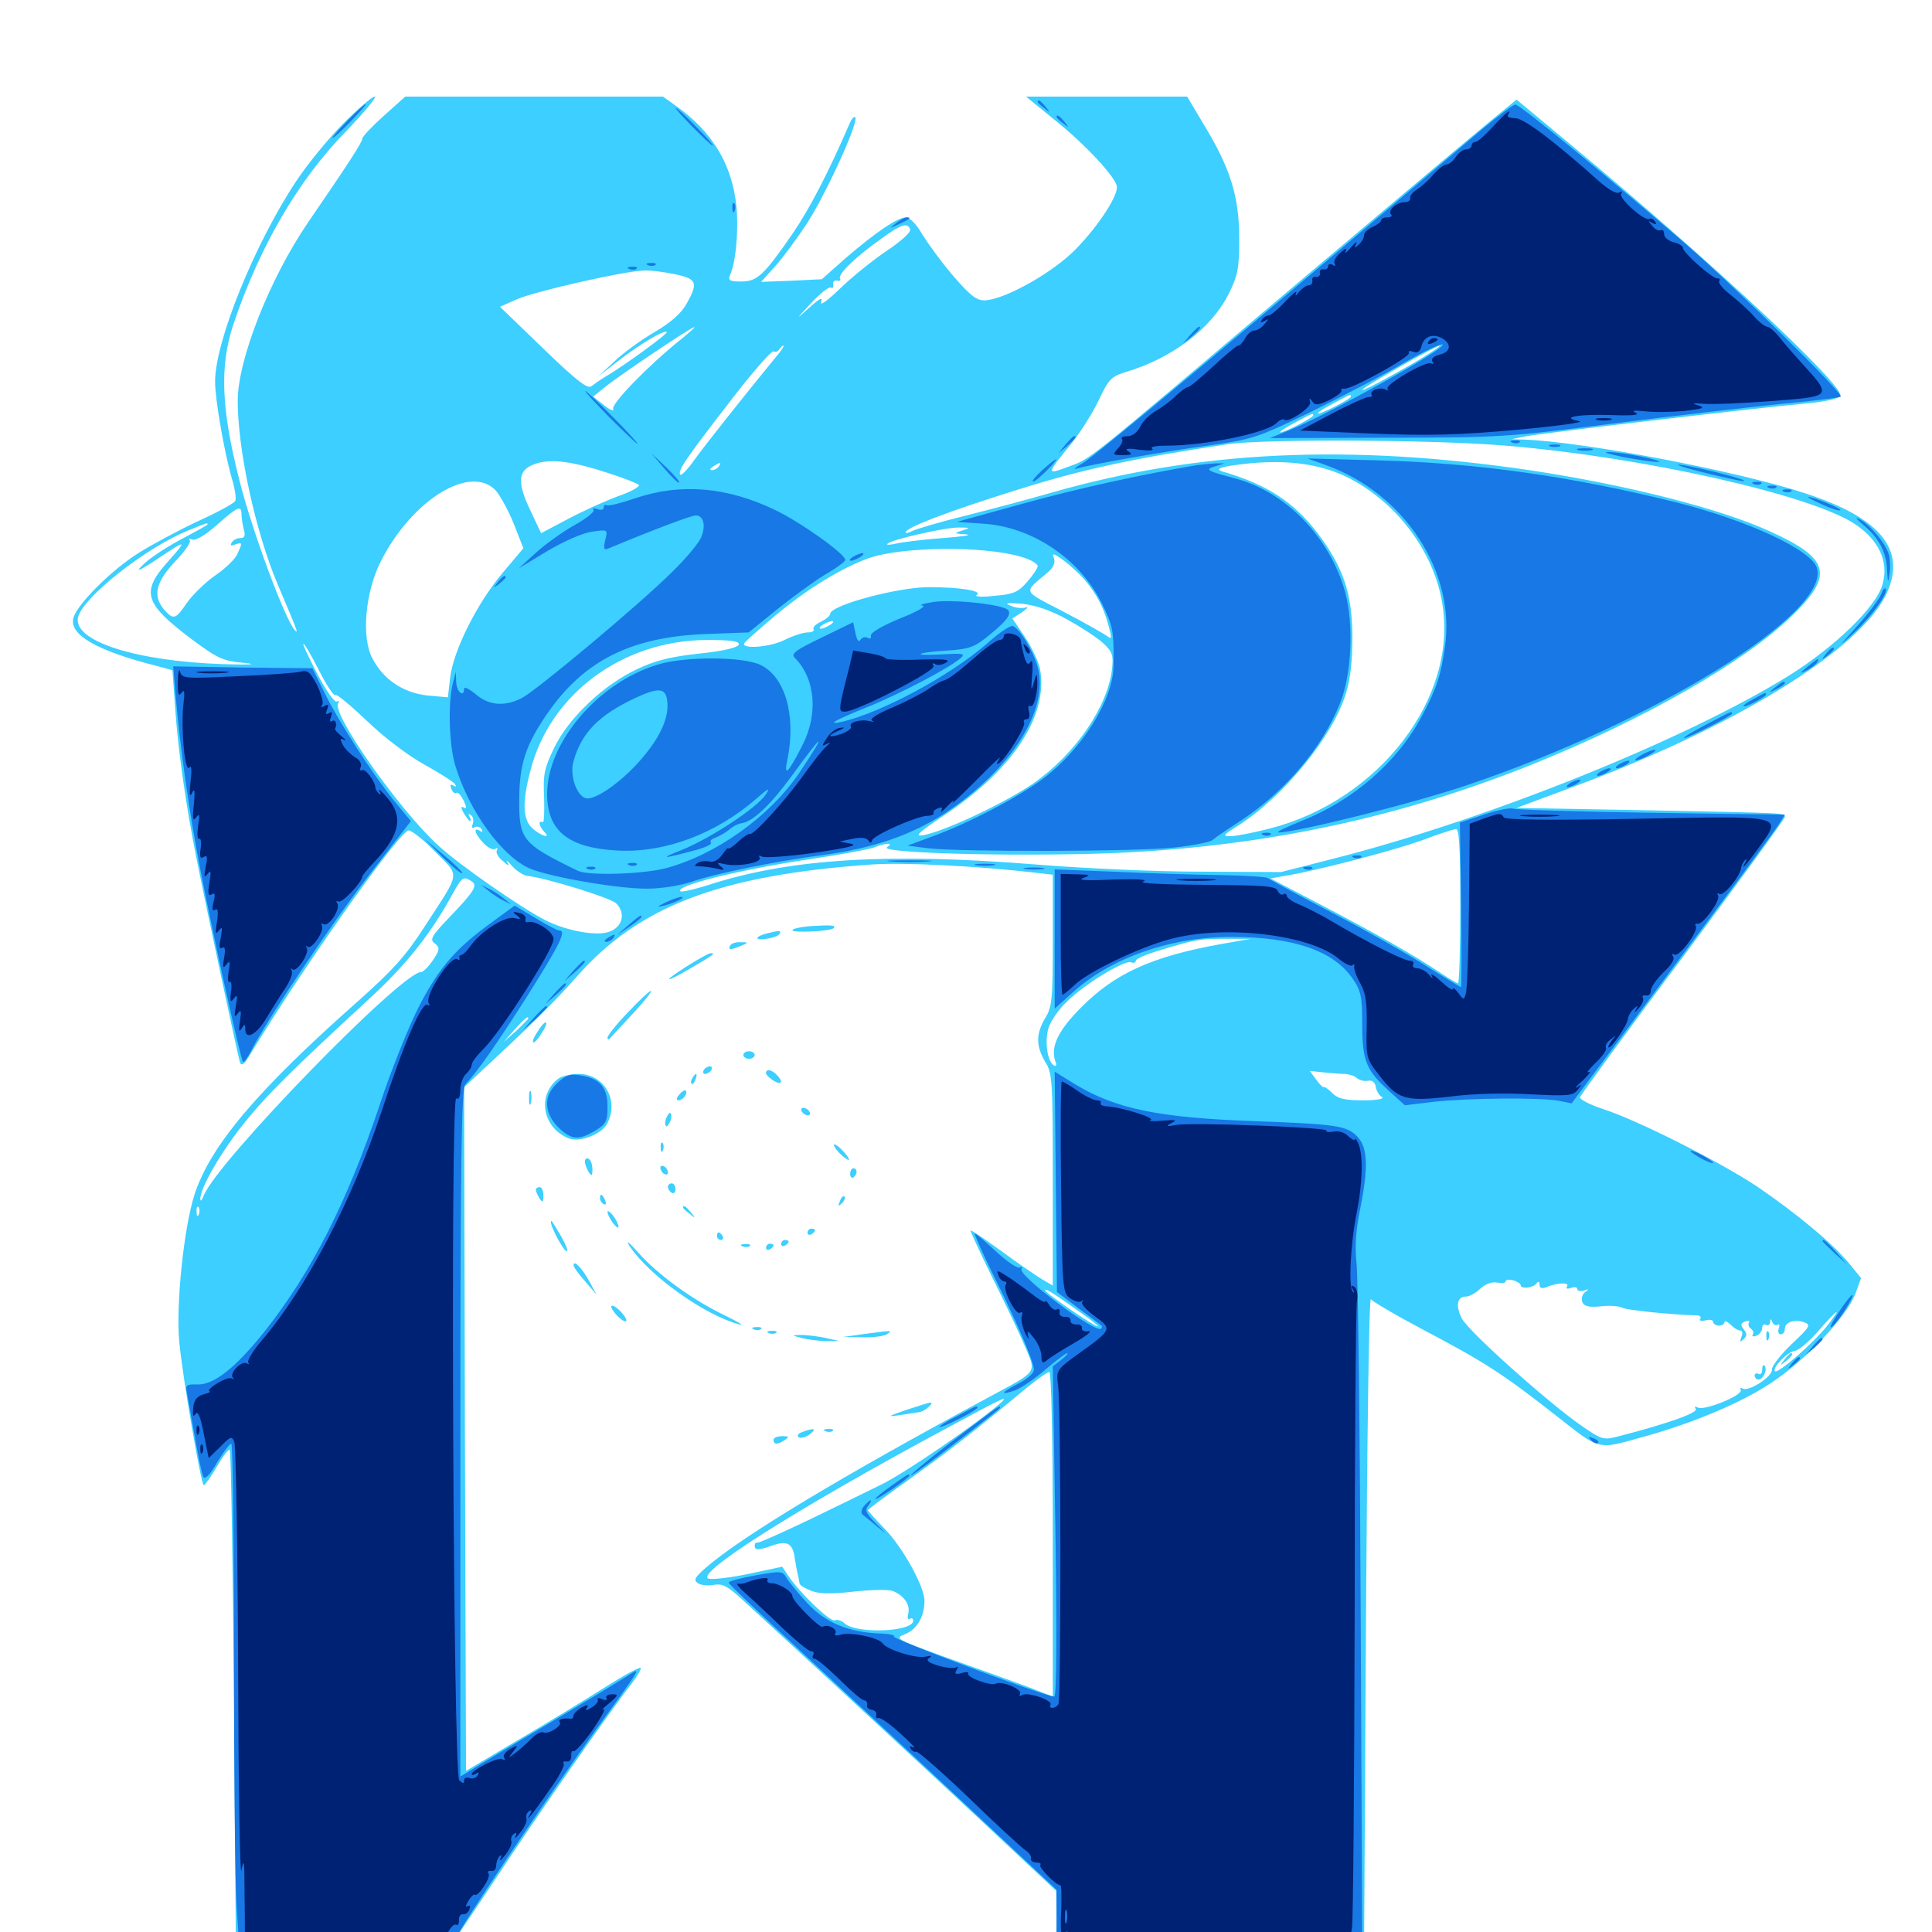 <svg xmlns="http://www.w3.org/2000/svg" viewBox="0 -1000 1000 1000">
	<path fill="#3ccfff" d="M177.734 -936.133C170.117 -928.516 159.18 -915.039 153.32 -906.25C131.836 -873.828 111.328 -823.242 111.328 -802.539C111.328 -793.164 116.016 -766.211 120.117 -751.953C121.68 -746.68 122.461 -741.602 121.68 -740.625C121.094 -739.453 112.5 -734.766 102.539 -730.273C92.578 -725.586 78.711 -718.164 71.875 -713.867C57.812 -705.078 40.43 -687.695 38.086 -680.469C35.352 -671.68 49.609 -663.281 81.25 -655.273L89.258 -653.125L90.625 -633.984C92.188 -611.523 96.094 -583.789 101.758 -555.469C106.836 -529.883 123.047 -453.906 124.219 -450C125 -448.047 126.562 -449.219 129.297 -453.906C155.273 -496.875 203.516 -565.43 211.133 -570.117C212.109 -570.898 218.359 -566.211 224.805 -559.57C238.281 -545.898 238.867 -549.805 219.727 -520.312C209.961 -505.078 203.125 -497.656 185.352 -481.836C133.008 -435.547 108.789 -406.836 100.586 -381.445C95.117 -364.062 91.016 -324.609 92.773 -305.664C94.336 -288.281 104.102 -231.25 105.469 -231.25C106.055 -231.25 109.18 -235.547 112.305 -241.016C115.43 -246.289 118.359 -250.195 118.945 -249.609C119.531 -249.023 120.508 -191.211 121.094 -121.289L122.07 6.055L177.734 6.641L233.398 7.031L255.859 -26.562C278.711 -61.328 316.406 -115.234 326.758 -128.32C329.883 -132.422 332.031 -136.133 331.641 -136.719C331.055 -137.305 322.852 -132.812 313.281 -126.758C303.711 -120.703 283.594 -108.398 268.555 -99.609L241.211 -83.398L240.625 -260.352L240.234 -437.305L248.633 -445.117C275 -469.531 287.305 -481.836 298.242 -494.141C330.273 -530.859 372.461 -547.07 451.172 -552.539C467.578 -553.711 505.469 -551.758 534.766 -548.438L544.922 -547.266V-513.281C544.922 -482.812 544.531 -478.711 541.016 -473.047C536.133 -464.844 536.133 -458.594 541.016 -450.391C544.727 -444.531 544.922 -440.625 544.922 -389.258V-334.57L539.258 -337.891C536.133 -339.844 526.562 -346.289 518.164 -352.539C509.766 -358.594 502.734 -363.477 502.344 -363.086C502.148 -362.891 507.031 -352.148 513.281 -339.453C519.727 -326.562 527.344 -310.547 530.273 -303.711C536.523 -288.867 537.695 -290.82 511.719 -276.758C436.523 -236.328 384.375 -205.078 365.234 -188.477C359.57 -183.398 358.789 -182.227 361.328 -180.469C362.891 -179.492 366.602 -179.102 369.531 -179.688C373.828 -180.469 376.562 -179.102 384.18 -172.07C389.258 -167.383 412.695 -145.898 436.133 -124.219C459.57 -102.539 493.945 -70.703 512.695 -53.125L546.68 -21.289L546.875 -7.031V7.031L626.562 6.641L706.055 6.055L707.031 -161.914C707.617 -254.297 708.594 -328.906 709.57 -327.539C710.352 -326.367 722.266 -319.336 735.938 -312.109C768.164 -295.117 777.344 -289.258 804.297 -268.164C829.297 -248.633 825.781 -249.414 852.539 -256.836C877.344 -263.867 901.367 -274.023 916.406 -283.984C934.375 -295.703 955.469 -318.164 960.156 -329.883L963.281 -338.477L957.227 -345.898C948.633 -356.445 929.688 -372.07 909.375 -385.938C889.844 -398.828 847.07 -420.508 829.102 -426.172C822.656 -428.32 817.578 -431.055 817.773 -432.031C818.164 -433.203 841.992 -466.016 871.094 -504.688C900 -543.555 923.828 -576.172 923.828 -577.148C923.828 -579.297 926.562 -579.102 849.023 -580.664L784.961 -581.836L810.742 -591.406C896.875 -622.852 963.867 -664.062 976.758 -693.359C986.719 -715.625 973.242 -732.031 934.18 -744.727C899.023 -756.25 819.922 -771.289 789.062 -772.461L782.227 -772.656L790.039 -774.219C798.242 -775.781 907.227 -788.672 935.352 -791.211C945.312 -792.188 952.148 -793.75 952.539 -795.117C954.492 -800.586 884.375 -865.82 813.867 -924.414L784.961 -948.438L770.898 -936.914C763.281 -930.664 716.992 -891.797 667.969 -850.391C558.789 -758.008 565.234 -763.086 552.93 -758.398C541.406 -754.102 541.406 -754.297 554.492 -770.312C559.18 -776.172 565.625 -786.328 568.75 -792.969C573.828 -803.711 575.195 -805.078 582.617 -807.422C607.031 -814.648 627.344 -830.273 636.133 -848.242C640.82 -857.617 641.406 -861.523 641.406 -876.758C641.406 -898.047 636.914 -912.695 623.438 -934.961L614.453 -950H572.656H531.055L545.703 -938.086C562.109 -925 578.125 -907.617 578.125 -903.125C578.125 -897.266 566.602 -880.469 555.078 -869.336C542.578 -857.422 518.75 -844.531 509.375 -844.531C505.273 -844.531 501.758 -847.461 493.359 -857.227C487.305 -864.258 480.273 -874.023 477.344 -878.711C474.609 -883.594 470.898 -887.5 468.945 -887.5C464.648 -887.5 453.125 -879.688 437.695 -866.406L425.391 -855.469L409.57 -854.688L393.945 -854.102L401.172 -862.109C405.273 -866.602 412.5 -876.562 417.578 -884.18C427.539 -899.609 443.945 -935.547 442.773 -939.062C442.188 -940.234 440.82 -938.672 439.453 -935.352C428.711 -910.547 418.945 -891.797 410.547 -879.492C395.312 -857.422 391.992 -854.297 383.594 -854.297C377.539 -854.297 376.758 -854.883 377.93 -857.812C381.25 -865.039 382.617 -884.961 380.664 -897.07C377.734 -916.602 367.969 -932.031 350.781 -944.531L343.164 -950H276.367H209.766L198.633 -940.039C192.578 -934.57 187.5 -929.297 187.5 -928.125C187.5 -926.367 180.273 -915.234 159.375 -884.766C139.648 -855.859 123.047 -813.867 123.047 -792.578C123.047 -766.992 132.227 -724.805 143.75 -697.461C153.711 -674.023 154.688 -671.68 152.734 -673.633C147.656 -678.906 130.273 -725.781 123.828 -751.758C114.453 -788.672 113.672 -810.547 120.703 -831.836C134.18 -872.07 154.297 -906.641 178.906 -931.836C188.477 -941.797 195.312 -950 193.945 -950C192.578 -950 185.352 -943.75 177.734 -936.133ZM471.094 -881.25C471.68 -879.883 466.211 -875 459.18 -870.312C452.148 -865.625 441.211 -856.836 434.961 -850.781C428.516 -844.531 424.219 -841.406 425 -843.555C425.977 -846.484 424.414 -845.703 418.75 -840.625C411.523 -834.18 411.719 -834.375 419.727 -842.969C424.414 -848.047 429.102 -851.758 430.078 -851.172C431.055 -850.586 431.445 -851.172 431.25 -852.734C430.859 -854.102 431.836 -855.078 433.203 -854.688C434.766 -854.492 435.352 -854.883 434.766 -855.859C433.594 -858.008 442.773 -866.992 456.055 -876.367C466.406 -883.984 469.922 -884.961 471.094 -881.25ZM349.609 -858.008C360.742 -855.664 361.523 -853.711 355.273 -842.578C352.539 -837.695 347.07 -833.008 338.867 -828.125C332.031 -824.219 322.656 -817.383 317.969 -812.891L309.57 -805.078L319.336 -812.695C330.664 -821.484 343.75 -829.492 345.117 -828.125C345.898 -827.344 322.07 -809.961 312.5 -804.492C310.547 -803.32 307.812 -801.367 306.25 -800.195C304.297 -798.438 299.023 -802.344 281.25 -819.531L258.789 -841.211L267.578 -845.117C276.953 -849.219 323.242 -859.766 333.398 -859.961C336.914 -860.156 344.141 -859.18 349.609 -858.008ZM352.539 -824.414C336.133 -811.328 316.211 -791.016 317.383 -788.281C317.969 -786.914 315.82 -787.695 312.695 -790.234L307.031 -794.727L313.086 -799.609C320.508 -805.664 358.008 -830.859 359.375 -830.664C359.961 -830.664 356.836 -827.93 352.539 -824.414ZM401.953 -815.625C384.18 -793.945 365.039 -769.727 359.375 -761.914C355.664 -756.641 352.344 -753.32 351.953 -754.492C351.172 -757.031 354.883 -762.5 379.492 -794.336C390.039 -808.008 399.609 -818.75 400.391 -818.164C401.367 -817.578 402.539 -817.969 403.32 -819.141C403.906 -820.117 404.883 -821.094 405.469 -821.094C406.055 -821.094 404.492 -818.555 401.953 -815.625ZM733.398 -813.086C717.969 -804.102 703.516 -796.484 705.273 -798.438C707.617 -800.781 742.969 -820.898 745.117 -821.094C746.094 -821.094 740.82 -817.578 733.398 -813.086ZM699.219 -794.727C699.219 -793.555 684.375 -785.938 682.227 -785.938C681.445 -786.133 684.57 -788.281 689.453 -790.82C699.219 -796.094 699.219 -796.094 699.219 -794.727ZM679.688 -784.961C679.688 -783.789 664.844 -776.172 662.695 -776.172C661.914 -776.367 665.039 -778.516 669.922 -781.055C679.688 -786.328 679.688 -786.328 679.688 -784.961ZM779.297 -769.336C850.195 -763.477 937.305 -743.945 960.156 -728.711C972.461 -720.508 977.734 -709.375 974.414 -697.656C971.484 -686.133 949.609 -665.039 925.781 -650.195C872.07 -616.992 770.703 -576.172 691.406 -555.859L663.086 -548.633L621.094 -548.828C598.047 -548.828 559.766 -550.586 536.133 -552.539C460.938 -558.594 410.547 -555.664 369.336 -542.773C360.547 -539.844 352.734 -538.086 352.148 -538.672C349.219 -541.602 383.398 -550 420.312 -555.469C435.156 -557.617 449.414 -560.352 452.344 -561.328C458.594 -563.867 462.891 -563.867 459.18 -561.523C454.688 -558.789 510.547 -556.836 562.5 -558.008C645.508 -559.961 720.312 -575 793.945 -604.688C850.977 -627.734 902.148 -656.836 927.148 -680.859C949.609 -702.539 947.266 -710.938 915.625 -725.195C889.844 -736.914 841.797 -749.023 792.969 -756.445C698.438 -770.508 620.312 -766.797 543.945 -744.922C533.203 -741.797 513.477 -736.523 500.195 -733.203C486.719 -729.883 474.219 -726.172 472.266 -725.195C470.312 -724.219 468.75 -723.828 468.75 -724.414C468.75 -726.953 491.016 -735.352 526.562 -746.484C560.742 -757.227 586.328 -762.695 635.742 -770.117C654.688 -772.852 742.188 -772.461 779.297 -769.336ZM314.453 -755.273C322.461 -752.734 329.883 -749.805 330.664 -749.023C331.445 -748.242 326.758 -745.508 319.922 -743.164C313.086 -740.625 301.367 -735.352 293.75 -731.25L280.078 -724.023L274.805 -735.156C266.992 -751.367 267.969 -757.422 278.516 -760.352C286.328 -762.5 297.07 -760.938 314.453 -755.273ZM696.68 -753.32C722.266 -740.82 741.992 -715.039 746.484 -687.891C754.883 -639.062 713.867 -585.547 657.031 -571.094C648.633 -568.945 639.648 -567.188 636.914 -567.188C632.617 -567.188 633.008 -567.773 640.82 -572.656C664.453 -587.695 690.039 -618.945 696.68 -641.211C699.023 -648.438 700 -658.398 700 -670.703C699.805 -693.164 695.312 -706.25 682.031 -724.023C669.531 -740.234 655.859 -749.219 633.008 -755.859C628.125 -757.422 632.031 -758.594 646.68 -760.156C666.406 -762.109 683.203 -759.766 696.68 -753.32ZM372.07 -758.594C371.484 -757.617 369.727 -756.641 368.555 -756.641C367.188 -756.641 367.383 -757.422 369.141 -758.594C372.852 -760.938 373.633 -760.938 372.07 -758.594ZM381.445 -751.367C382.617 -751.953 381.641 -752.344 378.906 -752.344C376.172 -752.344 375.195 -751.953 376.562 -751.367C377.734 -750.977 380.078 -750.977 381.445 -751.367ZM256.641 -746.094C258.984 -743.359 263.281 -735.547 266.016 -728.711L270.898 -716.211L260.352 -703.711C247.07 -688.086 234.766 -663.477 233.008 -649.414L231.836 -639.062L221.094 -640.039C208.789 -641.406 198.438 -648.242 192.773 -659.18C186.914 -670.117 189.062 -693.555 197.07 -709.375C213.281 -741.406 243.555 -759.961 256.641 -746.094ZM125 -733.789C125 -731.836 125.586 -728.32 126.172 -725.977C127.148 -722.656 126.562 -721.484 124.414 -721.484C122.656 -721.484 120.703 -720.508 119.922 -719.141C118.945 -717.578 119.531 -717.383 121.68 -718.164C125.586 -719.531 125.586 -719.141 122.852 -713.281C121.875 -710.742 116.602 -705.664 111.133 -701.953C105.859 -698.242 99.414 -691.797 96.68 -687.891C91.016 -679.492 89.844 -679.102 85.352 -683.984C78.906 -691.211 80.273 -698.438 90.82 -709.57C95.703 -714.648 99.023 -719.531 98.242 -720.312C97.461 -721.094 98.047 -721.289 99.609 -720.703C101.367 -720.117 106.641 -723.242 112.305 -728.32C123.047 -737.891 125 -738.672 125 -733.789ZM107.422 -728.516C107.422 -728.32 101.953 -725.195 95.312 -721.68C88.477 -718.164 79.883 -712.695 76.172 -709.57C68.555 -702.93 71.094 -703.711 83.008 -711.719C96.484 -720.703 96.875 -720.508 87.5 -709.961C72.656 -693.555 74.414 -687.891 99.219 -669.141C112.891 -658.984 115.43 -657.812 126.953 -656.836C133.984 -656.055 128.711 -655.859 115.234 -656.25C69.727 -657.812 37.305 -668.359 40.43 -680.664C43.164 -691.016 75.391 -716.406 96.875 -725.195C107.812 -729.688 107.422 -729.492 107.422 -728.516ZM498.047 -725.391C493.555 -724.023 493.555 -723.828 500 -723.438C503.711 -723.047 498.242 -722.266 487.891 -721.484C477.344 -720.703 466.406 -719.336 463.477 -718.555C460.547 -717.969 458.594 -717.773 459.375 -718.555C461.328 -720.703 488.867 -726.953 496.094 -726.953C502.344 -726.953 502.539 -726.758 498.047 -725.391ZM514.258 -725.977C515.43 -726.562 514.062 -726.953 510.742 -726.953C507.617 -726.953 506.445 -726.562 508.398 -725.977C510.156 -725.586 512.891 -725.586 514.258 -725.977ZM528.906 -711.719C533.398 -710.352 537.109 -708.203 537.109 -707.031C537.109 -705.859 534.57 -702.148 531.641 -698.828C527.148 -693.555 524.609 -692.383 514.648 -691.602C508.203 -690.82 504.102 -691.211 505.469 -691.992C508.984 -694.141 497.07 -696.094 480.859 -696.094C464.648 -696.094 429.688 -686.719 429.688 -682.227C429.688 -681.25 427.539 -679.492 424.805 -678.125C422.266 -676.953 420.508 -675.195 421.094 -674.414C421.68 -673.438 420.312 -672.656 417.969 -672.656C415.82 -672.656 410.352 -670.898 406.055 -668.75C398.828 -665.039 383.984 -663.867 385.156 -666.992C385.547 -667.773 392.773 -674.219 401.367 -681.445C417.773 -695.117 434.961 -705.664 449.219 -710.938C466.406 -717.188 509.375 -717.578 528.906 -711.719ZM561.523 -699.805C567.773 -692.188 571.289 -685.547 573.828 -675.977C575.586 -669.727 575.391 -668.945 573.438 -670.508C571.875 -671.68 561.719 -677.539 550.781 -683.203C528.516 -694.922 529.297 -692.578 542.969 -704.297C545.312 -706.445 546.289 -708.984 545.508 -711.133C544.336 -713.867 545.312 -713.672 550.195 -710.156C553.516 -707.812 558.594 -703.125 561.523 -699.805ZM495.703 -692.773C497.461 -693.359 495.508 -693.75 491.211 -693.555C486.914 -693.555 485.352 -693.164 487.891 -692.773C490.234 -692.383 493.75 -692.383 495.703 -692.773ZM552.539 -679.297C559.57 -675.391 567.969 -669.922 570.898 -667.188C575.781 -662.695 576.367 -660.742 575.586 -653.906C573.438 -634.375 556.836 -609.961 535.156 -594.727C520.898 -584.766 489.844 -570.117 478.32 -567.773C472.852 -566.797 474.805 -568.75 489.453 -578.516C524.805 -602.148 542.773 -630.078 538.281 -653.906C537.5 -657.617 533.984 -665.039 530.469 -670.312L524.023 -679.883L529.102 -683.203C531.836 -685.156 532.617 -686.133 530.859 -685.547C528.906 -684.961 525.391 -685.352 523.047 -686.523C519.531 -687.891 521.094 -688.086 529.102 -687.5C535.938 -686.719 543.75 -684.18 552.539 -679.297ZM429.688 -676.562C428.125 -675.586 425.977 -674.609 424.805 -674.609C423.828 -674.609 424.219 -675.586 425.781 -676.562C427.344 -677.539 429.688 -678.516 430.664 -678.516C431.836 -678.516 431.25 -677.539 429.688 -676.562ZM382.422 -666.406C382.031 -664.844 374.805 -663.086 362.109 -661.719C347.461 -660.156 339.258 -658.203 329.883 -653.711C312.695 -645.703 294.531 -628.711 286.914 -613.086C281.641 -602.148 281.055 -599.219 281.641 -587.109C281.836 -579.492 281.641 -573.828 280.859 -574.414C278.32 -575.781 279.102 -572.07 281.641 -569.531C285.352 -565.82 280.664 -566.992 275.977 -570.898C270.508 -575.391 270.117 -584.57 274.609 -601.367C284.766 -640.82 322.266 -668.555 365.82 -668.75C378.32 -668.75 382.617 -668.164 382.422 -666.406ZM165.039 -653.125C168.945 -645.508 172.656 -639.648 173.633 -640.234C174.414 -640.82 181.836 -634.57 190.234 -626.562C199.023 -618.164 211.328 -608.789 219.922 -604.102C227.734 -599.805 234.961 -595.117 235.547 -594.141C236.328 -592.773 235.938 -592.578 234.766 -593.359C233.203 -594.336 232.812 -593.75 233.594 -591.797C234.18 -590.039 235.352 -589.062 236.328 -589.648C237.109 -590.039 238.672 -588.281 240.039 -585.547C241.602 -582.031 241.602 -581.055 240.039 -582.031C238.477 -582.812 238.477 -582.031 240.039 -579.102C241.406 -576.953 242.773 -575 243.359 -575C243.945 -575 243.75 -575.977 242.969 -577.344C242.188 -578.711 242.383 -578.906 243.75 -578.125C244.922 -577.344 245.312 -575.391 244.727 -573.633C243.945 -571.68 244.336 -570.898 245.703 -571.875C246.875 -572.461 248.438 -572.07 249.219 -570.898C250 -569.336 249.805 -569.141 248.438 -569.922C244.727 -572.266 245.703 -568.359 250.195 -563.672C252.344 -561.328 255.078 -559.961 256.25 -560.547C257.422 -561.328 257.812 -561.133 257.227 -559.961C256.445 -558.789 257.812 -556.25 260.352 -554.297C263.086 -551.758 263.867 -551.562 262.695 -553.516C261.523 -555.273 262.695 -554.492 265.039 -551.758C267.383 -549.219 270.898 -546.875 272.852 -546.68C283.008 -545.508 315.82 -535.352 318.945 -532.422C324.609 -526.758 321.68 -518.75 313.281 -517.188C306.055 -515.82 291.992 -518.75 282.422 -523.633C270.312 -529.688 237.695 -552.344 227.148 -562.109C206.836 -580.469 171.68 -630.469 175 -635.938C175.781 -637.109 175.586 -637.5 174.414 -636.914C173.242 -636.133 168.945 -642.188 164.258 -651.172C159.766 -659.766 156.445 -666.797 157.031 -666.797C157.617 -666.797 161.328 -660.547 165.039 -653.125ZM755.859 -531.055C755.859 -508.984 755.273 -491.016 754.688 -491.016C754.102 -491.016 750 -493.555 745.508 -496.484C733.398 -504.688 713.281 -516.211 683.789 -531.641L657.617 -545.312L665.234 -546.68C681.055 -549.219 721.484 -559.766 735.938 -565.039C744.141 -568.164 752.148 -570.703 753.516 -570.898C755.273 -571.094 755.859 -561.914 755.859 -531.055ZM243.945 -543.945C247.461 -541.797 245.703 -538.867 232.617 -525.195C223.438 -515.625 222.266 -513.672 225 -511.719C227.344 -509.961 227.539 -508.789 225.781 -505.664C223.047 -500.977 219.336 -496.875 217.969 -496.875C207.812 -496.875 112.695 -399.023 105.469 -381.25C104.492 -378.711 103.711 -377.93 103.711 -379.297C103.32 -384.57 114.258 -403.516 125.977 -418.164C138.281 -433.594 151.562 -446.484 190.039 -482.031C209.961 -500.195 222.461 -515.82 234.375 -537.5C239.258 -546.289 239.844 -546.484 243.945 -543.945ZM631.836 -511.328C596.289 -504.883 577.148 -496.289 559.57 -478.516C547.656 -466.602 543.555 -458.008 546.289 -450.586C547.07 -448.633 546.68 -447.852 545.312 -448.633C541.992 -450.977 540.625 -461.328 542.773 -468.164C543.945 -471.68 548.242 -477.93 552.344 -481.641C561.328 -490.625 582.031 -503.125 585.352 -501.953C586.719 -501.367 587.891 -501.758 587.891 -502.734C587.891 -503.711 593.75 -506.25 601.172 -508.398C619.531 -513.867 620.508 -514.062 634.766 -514.062H647.461ZM273.438 -472.852C273.438 -472.461 270.508 -469.727 267.188 -466.406L260.742 -460.742L266.406 -467.188C271.875 -473.047 273.438 -474.414 273.438 -472.852ZM696.289 -444.141C698.242 -443.945 701.172 -443.164 702.344 -441.992C703.711 -440.82 706.25 -440.234 708.203 -440.625C710.156 -441.016 711.719 -439.844 712.109 -437.5C712.305 -435.547 713.867 -433.008 715.234 -432.227C716.797 -431.25 712.891 -430.469 705.664 -430.469C696.094 -430.469 692.578 -431.25 689.648 -434.18C687.5 -436.328 685.547 -437.695 685.156 -437.305C684.961 -436.914 683.008 -438.672 681.25 -441.211L677.93 -445.703L685.156 -444.922C689.062 -444.531 694.141 -444.141 696.289 -444.141ZM102.93 -371.484C102.344 -369.922 101.758 -370.508 101.758 -372.656C101.562 -374.805 102.148 -375.977 102.734 -375.195C103.32 -374.609 103.516 -372.852 102.93 -371.484ZM787.109 -334.766C787.109 -332.617 793.75 -333.398 795.312 -335.742C796.289 -336.914 796.875 -336.719 796.875 -334.961C796.875 -333.398 798.047 -332.812 800.391 -333.789C806.055 -336.133 812.5 -336.328 811.133 -334.18C810.352 -333.008 811.133 -332.617 813.086 -333.398C815.039 -333.984 816.406 -333.789 816.406 -332.812C816.406 -331.836 817.969 -331.445 819.922 -332.031C822.461 -333.008 822.656 -332.812 820.508 -331.25C818.945 -330.078 818.359 -327.93 818.945 -326.172C819.922 -323.828 822.266 -323.242 828.516 -323.828C833.008 -324.414 838.086 -324.023 839.844 -323.047C842.188 -321.875 865.039 -319.531 878.516 -319.141C879.883 -319.141 880.664 -318.359 880.078 -317.383C879.297 -316.406 880.664 -316.016 882.812 -316.602C884.961 -317.188 886.719 -316.797 886.719 -315.82C886.719 -314.844 888.086 -313.867 889.648 -313.867C891.211 -313.867 892.578 -314.648 892.578 -315.625C892.578 -316.602 893.945 -316.016 895.703 -314.453C897.266 -312.695 899.609 -311.328 900.781 -311.328C901.953 -311.328 902.148 -309.766 901.367 -308.008C900.391 -305.273 900.586 -305.078 902.539 -306.836C904.297 -308.594 904.297 -309.766 902.539 -311.914C900.781 -314.258 900.977 -315.039 903.32 -316.016C905.078 -316.602 905.859 -316.406 905.273 -315.43C904.688 -314.453 905.078 -313.086 906.25 -312.305C907.422 -311.523 907.812 -310.156 907.227 -309.18C906.641 -308.203 907.422 -308.008 908.984 -308.594C910.742 -309.18 912.109 -311.133 912.109 -312.695C912.109 -314.258 913.086 -314.844 914.062 -314.258C915.234 -313.672 916.016 -314.258 916.211 -315.625C916.211 -317.578 916.602 -317.578 917.383 -315.625C917.773 -314.453 919.141 -313.672 920.117 -314.258C921.094 -315.039 921.289 -314.062 920.703 -312.5C920.117 -310.742 920.508 -309.375 921.68 -309.375C922.852 -309.375 923.828 -310.547 923.828 -312.109C923.828 -315.625 928.711 -317.383 933.789 -315.625C937.5 -314.258 936.914 -313.281 927.148 -304.102C921.484 -298.633 916.992 -292.773 917.188 -291.211C917.578 -287.5 905.078 -279.492 901.953 -281.25C900.781 -282.031 900.391 -281.641 900.977 -280.664C902.734 -277.93 881.836 -269.531 878.711 -271.484C877.148 -272.266 876.953 -272.07 877.734 -270.703C878.906 -268.75 863.672 -263.281 838.086 -256.641C829.883 -254.492 829.297 -254.688 818.75 -261.914C801.953 -273.438 759.961 -310.938 756.641 -317.578C753.32 -324.023 754.102 -328.906 758.789 -328.906C760.547 -328.906 763.867 -330.664 766.211 -333.008C768.75 -335.352 772.266 -336.719 775 -336.133C777.344 -335.742 779.297 -335.938 779.297 -336.719C779.297 -337.695 781.055 -337.891 783.203 -337.305C785.352 -336.719 787.109 -335.547 787.109 -334.766ZM555.664 -323.242C566.016 -316.016 571.484 -311.523 566.406 -314.258C559.961 -317.773 541.016 -331.055 541.016 -332.031C541.016 -333.203 543.164 -332.031 555.664 -323.242ZM945.508 -313.477C938.477 -304.688 920.312 -288.867 918.75 -290.234C917.188 -291.992 925 -300.195 928.906 -300.781C930.859 -300.977 936.523 -305.664 941.211 -311.133C951.562 -323.047 953.906 -324.219 945.508 -313.477ZM544.922 -205.859V-121.875L531.836 -126.953C524.414 -129.688 506.055 -136.328 490.625 -141.797C463.086 -151.758 462.891 -151.953 468.75 -154.297C474.805 -156.836 478.516 -163.477 478.516 -171.484C478.516 -178.711 467.188 -199.219 457.812 -208.789C453.125 -213.672 449.219 -217.969 449.219 -218.359C449.219 -218.75 459.18 -226.172 471.289 -234.766C491.211 -249.023 504.883 -259.57 531.836 -282.031C537.109 -286.328 542.188 -289.844 543.164 -289.844C544.141 -289.844 544.922 -255.273 544.922 -205.859ZM518.555 -274.414C507.812 -264.648 468.75 -237.695 456.25 -231.641C447.656 -227.344 429.883 -218.75 416.992 -212.5C404.102 -206.445 392.969 -201.367 392.188 -201.562C391.211 -201.758 390.625 -201.172 390.625 -200C390.625 -197.461 392.578 -197.461 400.195 -200.195C407.422 -202.734 410.352 -200.977 411.328 -193.75C411.719 -191.211 412.305 -187.5 412.891 -185.352C413.281 -183.203 413.867 -180.859 413.867 -180.273C414.062 -179.492 416.602 -177.93 419.531 -176.758C423.633 -175 429.883 -174.805 441.602 -176.172C450.586 -177.148 459.766 -177.344 461.914 -176.562C467.773 -174.414 471.289 -169.336 470.117 -164.844C469.531 -162.695 469.922 -161.328 470.898 -162.109C471.875 -162.695 472.656 -162.305 472.656 -161.133C472.656 -155.273 442.773 -154.102 436.914 -159.961C435.547 -161.133 433.398 -161.914 432.031 -161.328C429.492 -160.547 414.062 -175.391 408.008 -184.375L404.883 -189.062L388.281 -185.547C379.297 -183.594 369.727 -182.422 367.188 -182.812C357.422 -184.18 411.328 -218.555 489.258 -260.352C518.164 -275.977 522.07 -277.93 518.555 -274.414ZM914.258 -308.203C914.258 -306.055 914.844 -305.469 915.43 -307.031C916.016 -308.398 915.82 -310.156 915.234 -310.742C914.648 -311.523 914.062 -310.352 914.258 -308.203ZM912.109 -291.016C912.109 -289.258 911.328 -288.281 910.156 -288.867C909.18 -289.453 908.203 -289.062 908.203 -288.086C908.203 -286.914 909.18 -285.938 910.156 -285.938C912.695 -285.938 915.039 -291.406 913.281 -293.164C912.695 -293.945 912.109 -292.969 912.109 -291.016ZM923.633 -296.289C921.094 -293.164 921.289 -292.969 924.414 -295.508C927.539 -298.047 928.516 -299.609 926.953 -299.609C926.562 -299.609 925 -298.047 923.633 -296.289ZM420.508 -520.703C430.469 -521.289 433.008 -521.094 431.445 -519.531C429.688 -517.969 410.156 -516.992 410.156 -518.555C410.156 -519.336 414.844 -520.312 420.508 -520.703ZM397.461 -516.992C390.82 -515.43 390.039 -513.086 396.484 -514.062C399.805 -514.453 402.93 -515.625 403.516 -516.602C404.492 -518.359 403.711 -518.555 397.461 -516.992ZM377.93 -510.547C376.562 -508.203 378.32 -508.203 383.789 -510.547C387.5 -512.109 387.5 -512.305 383.398 -512.305C381.055 -512.5 378.516 -511.719 377.93 -510.547ZM355.469 -499.805C342.188 -491.406 343.945 -490.82 357.812 -499.023C369.531 -505.859 370.508 -506.641 367.969 -506.641C366.797 -506.641 361.328 -503.516 355.469 -499.805ZM325 -475.977C319.141 -469.922 314.453 -464.062 314.453 -462.891C314.453 -461.719 315.039 -461.719 316.016 -462.891C316.992 -463.867 322.266 -469.727 328.125 -475.977C333.789 -482.031 337.695 -487.109 336.914 -487.109C336.133 -487.109 330.664 -482.031 325 -475.977ZM278.516 -466.406C276.562 -463.672 275.391 -460.938 275.977 -460.547C276.367 -459.961 278.32 -461.914 280.078 -464.844C282.031 -467.578 283.203 -470.312 282.617 -470.703C282.227 -471.289 280.273 -469.336 278.516 -466.406ZM384.766 -453.906C384.766 -452.93 386.133 -451.953 387.695 -451.953C389.258 -451.953 390.625 -452.93 390.625 -453.906C390.625 -455.078 389.258 -455.859 387.695 -455.859C386.133 -455.859 384.766 -455.078 384.766 -453.906ZM364.258 -446.094C363.672 -445.117 363.867 -444.141 365.039 -444.141C366.016 -444.141 367.578 -445.117 368.164 -446.094C368.75 -447.266 368.555 -448.047 367.383 -448.047C366.406 -448.047 364.844 -447.266 364.258 -446.094ZM396.484 -444.531C396.484 -443.75 398.242 -441.992 400.391 -440.625C404.688 -438.086 405.664 -440.039 401.953 -443.75C399.219 -446.484 396.484 -446.875 396.484 -444.531ZM288.867 -441.602C277.734 -433.008 280.859 -416.016 294.531 -410.742C300.195 -408.594 311.328 -412.891 314.258 -418.359C320.703 -430.469 312.695 -444.141 299.414 -444.141C295.312 -444.141 290.625 -442.969 288.867 -441.602ZM358.398 -441.992C357.617 -440.82 357.422 -439.648 358.008 -439.062C358.398 -438.477 359.375 -439.453 359.961 -441.211C361.328 -444.531 360.156 -445.117 358.398 -441.992ZM273.828 -431.445C273.828 -428.32 274.219 -427.148 274.805 -429.102C275.195 -430.859 275.195 -433.594 274.805 -434.961C274.219 -436.133 273.828 -434.766 273.828 -431.445ZM351.562 -433.398C350 -431.641 350 -430.469 351.172 -430.469C353.516 -430.469 356.25 -434.18 354.883 -435.547C354.492 -435.938 352.93 -435.156 351.562 -433.398ZM415.039 -424.609C415.625 -423.633 417.188 -422.656 418.164 -422.656C419.336 -422.656 419.531 -423.633 418.945 -424.609C418.359 -425.781 416.797 -426.562 415.82 -426.562C414.648 -426.562 414.453 -425.781 415.039 -424.609ZM344.922 -421.484C344.141 -419.727 344.141 -417.773 344.727 -417.188C345.117 -416.602 346.094 -417.773 346.875 -419.531C347.656 -421.289 347.656 -423.242 347.07 -423.828C346.68 -424.414 345.703 -423.242 344.922 -421.484ZM341.992 -405.859C341.992 -403.711 342.578 -403.125 343.164 -404.688C343.75 -406.055 343.555 -407.812 342.969 -408.398C342.383 -409.18 341.797 -408.008 341.992 -405.859ZM431.641 -407.422C431.641 -406.445 433.398 -404.102 435.547 -402.148C437.695 -400.195 439.453 -399.219 439.453 -399.805C439.453 -400.586 437.695 -402.93 435.547 -405.078C433.398 -407.227 431.641 -408.203 431.641 -407.422ZM302.734 -398.828C302.734 -397.461 303.711 -394.922 304.688 -393.359C306.25 -391.016 306.641 -391.211 306.641 -394.727C306.641 -397.07 305.859 -399.609 304.688 -400.195C303.711 -400.781 302.734 -400.195 302.734 -398.828ZM341.797 -395.508C341.797 -394.531 342.773 -392.969 343.75 -392.383C344.922 -391.797 345.703 -391.992 345.703 -393.164C345.703 -394.141 344.922 -395.703 343.75 -396.289C342.773 -396.875 341.797 -396.68 341.797 -395.508ZM440.039 -392.383C440.039 -390.82 440.82 -390.039 441.797 -390.625C442.578 -391.211 443.359 -392.383 443.359 -393.555C443.359 -394.531 442.578 -395.312 441.797 -395.312C440.82 -395.312 440.039 -393.945 440.039 -392.383ZM345.703 -385.742C345.703 -384.57 346.68 -383.203 347.656 -382.617C348.828 -382.031 349.609 -382.812 349.609 -384.375C349.609 -386.133 348.828 -387.5 347.656 -387.5C346.68 -387.5 345.703 -386.719 345.703 -385.742ZM277.344 -384.18C277.344 -383.203 278.32 -381.25 279.297 -379.688C280.859 -377.344 281.25 -377.539 281.25 -381.25C281.25 -383.594 280.469 -385.547 279.297 -385.547C278.32 -385.547 277.344 -384.961 277.344 -384.18ZM310.547 -379.883C310.547 -378.711 311.328 -377.344 312.5 -376.758C313.672 -376.172 313.867 -376.953 313.281 -378.516C311.914 -382.031 310.547 -382.617 310.547 -379.883ZM434.766 -378.32C433.594 -375.586 433.789 -375.391 435.742 -377.148C437.109 -378.516 437.695 -380.078 437.109 -380.664C436.523 -381.25 435.352 -380.273 434.766 -378.32ZM353.516 -375C353.516 -374.609 355.078 -373.047 357.031 -371.68C359.961 -369.141 360.156 -369.336 357.617 -372.461C355.078 -375.586 353.516 -376.562 353.516 -375ZM314.453 -372.656C314.453 -371.484 315.82 -368.945 317.383 -366.797C318.945 -364.844 320.117 -364.062 320.117 -365.039C320.117 -366.211 318.945 -368.75 317.383 -370.703C315.82 -372.852 314.453 -373.633 314.453 -372.656ZM285.156 -367.383C285.156 -364.648 291.797 -352.344 293.359 -352.344C294.141 -352.344 292.969 -355.664 290.625 -359.766C285.547 -368.359 285.156 -368.945 285.156 -367.383ZM417.969 -361.914C417.969 -360.938 418.945 -360.547 419.922 -361.133C421.094 -361.719 421.875 -362.695 421.875 -363.281C421.875 -363.672 421.094 -364.062 419.922 -364.062C418.945 -364.062 417.969 -363.086 417.969 -361.914ZM371.094 -360.156C371.094 -359.18 372.07 -358.203 373.242 -358.203C374.219 -358.203 374.609 -359.18 374.023 -360.156C373.438 -361.328 372.461 -362.109 371.875 -362.109C371.484 -362.109 371.094 -361.328 371.094 -360.156ZM325.977 -354.883C336.133 -339.648 364.844 -319.141 382.812 -314.453C385.547 -313.672 382.031 -315.82 375.195 -319.141C358.789 -326.953 340.43 -340.234 330.273 -351.758C325.391 -357.227 323.633 -358.594 325.977 -354.883ZM404.297 -356.055C404.297 -357.227 405.273 -358.203 406.25 -358.203C407.422 -358.203 408.203 -357.812 408.203 -357.422C408.203 -356.836 407.422 -355.859 406.25 -355.273C405.273 -354.688 404.297 -355.078 404.297 -356.055ZM384.375 -354.883C382.812 -355.469 383.398 -356.055 385.547 -356.055C387.695 -356.25 388.867 -355.664 388.086 -355.078C387.5 -354.492 385.742 -354.297 384.375 -354.883ZM396.484 -354.102C396.484 -355.273 397.461 -356.25 398.438 -356.25C399.609 -356.25 400.391 -355.859 400.391 -355.469C400.391 -354.883 399.609 -353.906 398.438 -353.32C397.461 -352.734 396.484 -353.125 396.484 -354.102ZM296.875 -345.117C296.875 -344.141 299.609 -340.43 302.93 -336.719L308.789 -329.883L305.273 -336.328C301.562 -343.359 296.875 -348.242 296.875 -345.117ZM316.406 -323.633C316.406 -322.656 318.164 -320.117 320.312 -318.164C322.461 -316.211 324.219 -315.43 324.219 -316.602C324.219 -317.578 322.461 -320.117 320.312 -322.07C318.164 -324.023 316.406 -324.805 316.406 -323.633ZM390.234 -311.914C388.672 -312.5 389.258 -313.086 391.406 -313.086C393.555 -313.281 394.727 -312.695 393.945 -312.109C393.359 -311.523 391.602 -311.328 390.234 -311.914ZM398.047 -309.961C396.484 -310.547 397.07 -311.133 399.219 -311.133C401.367 -311.328 402.539 -310.742 401.758 -310.156C401.172 -309.57 399.414 -309.375 398.047 -309.961ZM446.289 -309.375C462.305 -311.523 462.305 -311.523 458.984 -309.375C457.422 -308.398 451.758 -307.617 446.289 -307.812L436.523 -308.008ZM415.039 -307.422C418.359 -306.641 424.023 -305.859 427.734 -305.859H434.57L426.758 -307.617C422.461 -308.398 416.797 -309.18 414.062 -308.984C409.57 -308.984 409.766 -308.789 415.039 -307.422ZM468.75 -270.117C457.617 -266.211 457.422 -266.211 476.172 -269.141C478.906 -269.727 483.984 -274.219 481.445 -274.023C480.273 -273.828 474.609 -272.07 468.75 -270.117ZM415.234 -258.789C413.086 -258.008 412.305 -256.836 413.477 -256.055C414.453 -255.469 417.188 -256.055 419.141 -257.617C423.047 -260.547 421.289 -261.133 415.234 -258.789ZM427.344 -259.18C425.781 -259.766 426.367 -260.352 428.516 -260.352C430.664 -260.547 431.836 -259.961 431.055 -259.375C430.469 -258.789 428.711 -258.594 427.344 -259.18ZM400.391 -254.688C400.391 -252.148 402.539 -252.148 406.25 -254.688C408.594 -256.25 408.398 -256.641 404.883 -256.641C402.344 -256.641 400.391 -255.859 400.391 -254.688Z"/>
	<path fill="#1878e5" d="M537.109 -947.266C537.109 -946.875 538.672 -945.312 540.625 -943.945C543.555 -941.406 543.75 -941.602 541.211 -944.727C538.672 -947.852 537.109 -948.828 537.109 -947.266ZM179.688 -937.305C175 -932.422 171.484 -928.516 172.07 -928.516C172.656 -928.516 176.953 -932.422 181.641 -937.305C186.328 -942.188 189.844 -946.094 189.258 -946.094C188.672 -946.094 184.375 -942.188 179.688 -937.305ZM765.625 -931.836C639.648 -824.805 566.211 -763.477 560.547 -760.352C556.836 -758.203 555.273 -756.836 557.031 -757.422C564.453 -759.57 601.953 -766.211 625 -769.336C648.633 -772.656 650.391 -773.242 678.711 -786.914C694.922 -794.922 716.406 -806.055 726.562 -812.109C736.719 -817.969 745.898 -822.266 746.68 -821.68C749.414 -820.117 688.086 -785.742 666.992 -777.148L657.227 -773.242L717.773 -773.438C775.781 -773.438 780.664 -773.828 833.984 -780.664C864.648 -784.57 903.711 -789.062 920.703 -790.82C937.695 -792.383 952.148 -794.141 952.734 -794.727C954.297 -796.289 899.219 -850.391 873.047 -873.242C835.156 -906.055 786.523 -946.094 784.375 -945.898C783.203 -945.898 774.805 -939.453 765.625 -931.836ZM358.398 -934.375C363.672 -929.102 368.359 -924.609 368.945 -924.609C369.531 -924.609 365.625 -929.102 360.352 -934.375C355.078 -939.844 350.391 -944.141 349.805 -944.141C349.219 -944.141 353.125 -939.844 358.398 -934.375ZM546.875 -939.453C546.875 -939.062 548.438 -937.5 550.391 -936.133C553.32 -933.594 553.516 -933.789 550.977 -936.914C548.438 -940.039 546.875 -941.016 546.875 -939.453ZM379.102 -892.188C379.102 -890.039 379.688 -889.453 380.273 -891.016C380.859 -892.383 380.664 -894.141 380.078 -894.727C379.492 -895.508 378.906 -894.336 379.102 -892.188ZM463.672 -884.375C460.156 -881.641 460.156 -881.641 464.844 -883.789C470.898 -886.523 471.875 -887.5 469.531 -887.5C468.359 -887.5 465.82 -886.133 463.672 -884.375ZM335.547 -862.695C333.984 -863.281 334.57 -863.867 336.719 -863.867C338.867 -864.062 340.039 -863.477 339.258 -862.891C338.672 -862.305 336.914 -862.109 335.547 -862.695ZM325.781 -860.742C324.219 -861.328 324.805 -861.914 326.953 -861.914C329.102 -862.109 330.273 -861.523 329.492 -860.938C328.906 -860.352 327.148 -860.156 325.781 -860.742ZM616.016 -826.562L612.305 -822.07L616.797 -825.781C620.898 -829.297 622.07 -830.859 620.508 -830.859C620.117 -830.859 618.164 -828.906 616.016 -826.562ZM315.43 -783.984C322.852 -776.562 329.492 -770.312 329.883 -770.312C330.469 -770.312 324.805 -776.562 317.383 -783.984C309.961 -791.602 303.32 -797.656 302.93 -797.656C302.344 -797.656 308.008 -791.602 315.43 -783.984ZM551.562 -769.922L547.852 -765.43L552.344 -769.141C554.688 -771.289 556.641 -773.242 556.641 -773.633C556.641 -775.195 555.078 -774.023 551.562 -769.922ZM782.812 -770.898C781.25 -771.484 781.836 -772.07 783.984 -772.07C786.133 -772.266 787.305 -771.68 786.523 -771.094C785.938 -770.508 784.18 -770.312 782.812 -770.898ZM802.344 -768.945C800.977 -769.531 801.953 -769.922 804.688 -769.922C807.422 -769.922 808.398 -769.531 807.227 -768.945C805.859 -768.555 803.516 -768.555 802.344 -768.945ZM816.992 -766.992C815.039 -767.578 816.602 -767.969 820.312 -767.969C824.023 -767.969 825.586 -767.578 823.828 -766.992C821.875 -766.602 818.75 -766.602 816.992 -766.992ZM840.82 -763.281C848.438 -761.914 856.25 -760.742 858.398 -760.938C860.547 -760.938 856.641 -762.109 849.609 -763.672C842.578 -765.039 834.766 -766.211 832.031 -766.016C829.297 -766.016 833.398 -764.844 840.82 -763.281ZM343.945 -757.422C347.656 -753.125 350.977 -749.805 351.562 -750.195C351.953 -750.586 349.023 -754.102 344.727 -758.203L337.109 -765.43ZM539.453 -756.641C535.938 -753.32 533.789 -750.781 534.766 -750.781C535.742 -750.781 538.867 -753.516 541.992 -756.641C549.219 -764.062 547.852 -764.062 539.453 -756.641ZM686.523 -759.18C727.148 -744.531 753.711 -703.516 747.852 -664.844C745.703 -650 743.555 -643.555 735.938 -629.297C723.242 -605.469 700.391 -585.547 673.047 -574.805C665.43 -571.68 660.352 -569.336 661.719 -569.141C670.312 -568.945 732.227 -584.375 759.18 -593.555C856.641 -626.367 947.656 -683.008 940.43 -706.055C937.5 -715.43 904.883 -730.469 868.164 -739.844C813.086 -753.516 764.844 -760.352 712.891 -761.719L676.758 -762.695ZM619.141 -759.18C590.234 -754.297 557.422 -747.07 529.297 -739.258L495.312 -729.883L509.375 -728.906C534.57 -727.148 558.984 -710.547 570.312 -687.695C576.172 -675.781 576.562 -673.438 576.367 -655.273C576.172 -637.891 560.156 -612.305 540.039 -597.07C526.953 -587.305 501.758 -574.023 482.422 -566.992L469.727 -562.305L480.469 -560.938C497.07 -558.984 588.672 -559.18 607.812 -561.328C617.188 -562.305 625.977 -564.062 627.344 -565.039C628.711 -566.211 635.156 -570.703 641.602 -574.805C665.039 -590.039 684.375 -612.891 693.555 -635.938C699.609 -650.781 700.781 -676.758 696.289 -693.359C688.477 -721.875 665.43 -745.703 638.672 -752.539C624.609 -756.25 623.438 -757.031 628.906 -758.594L633.789 -760.156H628.906C626.172 -759.961 621.875 -759.57 619.141 -759.18ZM880.859 -755.664C891.016 -753.125 900.781 -750.977 902.344 -750.977C906.641 -751.172 879.492 -758.203 870.117 -759.375C865.82 -759.961 870.703 -758.203 880.859 -755.664ZM907.812 -749.414C906.25 -750 906.836 -750.586 908.984 -750.586C911.133 -750.781 912.305 -750.195 911.523 -749.609C910.938 -749.023 909.18 -748.828 907.812 -749.414ZM915.625 -747.461C914.062 -748.047 914.648 -748.633 916.797 -748.633C918.945 -748.828 920.117 -748.242 919.336 -747.656C918.75 -747.07 916.992 -746.875 915.625 -747.461ZM329.102 -742.188C321.68 -739.648 314.844 -737.891 314.062 -738.477C313.086 -738.867 312.5 -738.477 312.5 -737.305C312.5 -736.133 310.938 -735.742 309.18 -736.523C307.227 -737.109 306.25 -736.914 307.227 -736.133C308.008 -735.156 303.516 -731.641 297.266 -728.125C291.016 -724.609 282.031 -718.164 277.148 -713.672L268.555 -705.859L283.398 -714.844C291.992 -719.922 301.758 -724.219 306.445 -724.805C314.648 -725.977 314.648 -725.977 313.281 -720.508C312.305 -716.211 312.5 -715.234 314.648 -716.016C340.039 -726.562 357.812 -733.203 360.156 -733.203C364.062 -733.203 365.43 -728.125 363.086 -722.266C362.109 -719.336 355.273 -711.133 348.047 -704.102C331.445 -687.5 278.125 -642.969 270.117 -638.672C261.133 -634.18 253.125 -634.766 246.289 -640.625C242.969 -643.359 240.234 -644.727 240.234 -643.555C240.234 -638.672 236.328 -641.797 236.133 -646.875L235.938 -652.148L234.375 -646.289C231.836 -635.938 232.422 -615.039 235.547 -604.102C242.578 -580.469 259.766 -556.641 274.414 -550.391C285.352 -545.898 320.703 -539.844 335.156 -540.039C342.773 -540.039 352.93 -541.797 358.398 -543.75C369.531 -547.656 401.562 -554.297 425.781 -557.422C451.953 -560.938 471.68 -567.773 488.867 -578.906C523.438 -601.758 543.164 -632.617 537.109 -654.688C534.961 -662.891 527.734 -674.805 524.219 -675.977C522.852 -676.367 516.797 -672.266 510.547 -666.602C491.797 -650.391 457.227 -631.641 436.523 -626.562C426.953 -624.414 431.836 -627.148 449.805 -634.375C466.602 -641.211 492.969 -655.078 497.656 -659.766C499.609 -661.719 497.656 -661.914 487.891 -661.328C481.055 -660.938 475.977 -660.938 476.562 -661.523C477.148 -662.109 483.398 -662.891 490.43 -663.281C501.953 -664.062 504.492 -665.039 512.305 -671.484C522.461 -679.688 524.609 -683.594 520.117 -685.156C513.086 -687.891 490.625 -689.844 482.422 -688.281C477.539 -687.5 475.391 -686.719 477.539 -686.523C479.688 -686.328 474.414 -683.203 465.82 -679.883C456.445 -675.977 450.391 -672.461 450.781 -670.898C450.977 -669.531 450.391 -669.141 449.023 -669.922C447.852 -670.508 446.094 -670.117 445.312 -668.75C444.531 -667.383 443.555 -668.555 442.773 -672.266L441.602 -677.93L425.195 -669.922C411.328 -663.281 409.18 -661.523 411.523 -659.375C422.07 -648.633 423.633 -630.273 415.234 -614.062C407.812 -599.414 405.469 -597.461 407.617 -607.227C412.109 -629.492 406.445 -649.805 393.555 -655.859C384.57 -660.156 354.688 -660.352 340.625 -656.055C309.766 -646.875 283.203 -615.82 283.203 -589.062C283.203 -569.922 294.141 -561.133 319.531 -559.766C344.141 -558.398 370.898 -568.555 391.602 -586.719C397.852 -592.188 398.828 -592.578 396.289 -588.672C391.992 -582.031 367.969 -566.211 353.125 -560.156C340.82 -555.273 342.383 -555.273 359.961 -559.961C365.039 -561.328 368.75 -563.086 367.969 -563.867C367.188 -564.648 368.359 -565.82 370.312 -566.406C372.266 -567.188 375.391 -568.945 377.344 -570.508C379.102 -572.07 381.836 -573.633 383.594 -573.828C389.648 -574.609 398.633 -583.203 409.57 -598.047C426.367 -621.289 428.711 -622.461 413.867 -600.195C398.633 -577.539 370.508 -557.422 344.531 -550.586C332.227 -547.461 304.883 -546.68 299.219 -549.219C269.922 -563.477 268.555 -565.234 268.75 -587.305C268.945 -604.688 272.266 -614.648 283.008 -630.273C302.148 -658.203 326.758 -670.508 366.211 -671.875L387.5 -672.656L401.953 -684.375C409.961 -690.82 421.289 -699.023 426.953 -702.539C432.812 -705.859 437.5 -709.375 437.5 -710.156C437.5 -713.281 414.453 -729.688 401.367 -735.938C376.367 -748.047 352.344 -750 329.102 -742.188ZM453.711 -665.43C454.883 -666.016 453.906 -666.406 451.172 -666.406C448.438 -666.406 447.461 -666.016 448.828 -665.43C450 -665.039 452.344 -665.039 453.711 -665.43ZM345.312 -637.5C346.484 -629.492 342.383 -619.531 333.203 -608.594C324.023 -597.266 309.961 -586.719 304.102 -586.719C299.023 -586.719 294.531 -598.242 296.875 -606.055C300.977 -620.703 309.961 -629.883 328.711 -638.672C340.82 -644.336 344.531 -643.945 345.312 -637.5ZM923.438 -745.508C921.875 -746.094 922.461 -746.68 924.609 -746.68C926.758 -746.875 927.93 -746.289 927.148 -745.703C926.562 -745.117 924.805 -744.922 923.438 -745.508ZM943.164 -738.867C947.852 -736.719 952.148 -735.352 952.539 -735.938C953.32 -736.719 938.281 -742.969 935.938 -742.773C935.156 -742.773 938.477 -741.016 943.164 -738.867ZM964.453 -728.32C972.461 -721.68 976.562 -714.062 976.758 -704.492C977.148 -698.242 977.344 -697.852 977.93 -702.734C978.516 -705.664 978.32 -710.352 977.734 -712.695C976.367 -718.359 967.773 -728.711 962.109 -731.445C959.961 -732.617 960.938 -731.25 964.453 -728.32ZM441.406 -711.719C439.844 -710.742 439.453 -709.766 440.43 -709.766C441.602 -709.766 443.75 -710.742 445.312 -711.719C446.875 -712.695 447.461 -713.672 446.289 -713.672C445.312 -713.672 442.969 -712.695 441.406 -711.719ZM257.617 -698.633C255.078 -695.508 255.273 -695.312 258.398 -697.852C260.156 -699.219 261.719 -700.781 261.719 -701.172C261.719 -702.734 260.156 -701.758 257.617 -698.633ZM973.633 -692.383C972.852 -690.039 967.383 -682.812 961.328 -675.977C951.172 -664.648 950.977 -664.453 959.766 -672.656C969.336 -681.641 977.734 -693.555 975.977 -695.312C975.391 -695.898 974.414 -694.531 973.633 -692.383ZM945.117 -661.523C942.578 -658.398 942.773 -658.203 945.898 -660.742C947.656 -662.109 949.219 -663.672 949.219 -664.062C949.219 -665.625 947.656 -664.648 945.117 -661.523ZM935.547 -654.883C931.25 -651.367 931.25 -651.172 934.961 -652.93C937.305 -654.102 939.844 -656.055 940.43 -657.031C942.188 -659.961 941.016 -659.375 935.547 -654.883ZM90.82 -640.82C93.359 -611.719 98.047 -579.102 103.711 -549.805C110.547 -514.648 124.609 -451.562 125.781 -450.391C126.367 -450 128.125 -452.539 130.078 -456.25C138.281 -472.461 172.852 -523.828 191.797 -548.047L212.695 -575L204.102 -585.352C192.773 -599.414 175.586 -625.977 167.969 -641.406L161.719 -654.102L125.586 -654.492L89.648 -655.078ZM918.75 -644.141C915.234 -641.406 915.234 -641.211 919.531 -643.359C921.875 -644.531 923.828 -645.898 923.828 -646.289C923.828 -647.852 922.852 -647.461 918.75 -644.141ZM907.812 -638.281C900.391 -634.375 900.781 -632.812 908.203 -636.523C911.523 -638.281 914.062 -640.039 914.062 -640.43C914.062 -641.797 913.867 -641.602 907.812 -638.281ZM882.812 -624.805C875.781 -621.094 870.898 -618.164 871.68 -617.969C873.633 -617.969 896.484 -629.492 896.484 -630.664C896.484 -632.031 896.875 -632.227 882.812 -624.805ZM849.609 -609.18C846.875 -607.617 845.703 -606.445 846.68 -606.445C847.852 -606.445 850.781 -607.617 853.516 -609.18C856.25 -610.742 857.617 -611.914 856.445 -611.914C855.469 -611.914 852.344 -610.742 849.609 -609.18ZM837.891 -604.297C836.328 -603.32 835.938 -602.344 836.914 -602.344C838.086 -602.344 840.234 -603.32 841.797 -604.297C843.359 -605.273 843.945 -606.25 842.773 -606.25C841.797 -606.25 839.453 -605.273 837.891 -604.297ZM828.125 -600.391C826.562 -599.414 826.172 -598.438 827.148 -598.438C828.32 -598.438 830.469 -599.414 832.031 -600.391C833.594 -601.367 834.18 -602.344 833.008 -602.344C832.031 -602.344 829.688 -601.367 828.125 -600.391ZM812.5 -594.531C810.938 -593.555 810.547 -592.578 811.523 -592.578C812.695 -592.578 814.844 -593.555 816.406 -594.531C817.969 -595.508 818.555 -596.484 817.383 -596.484C816.406 -596.484 814.062 -595.508 812.5 -594.531ZM767.969 -578.32L755.664 -574.219L756.25 -531.641C756.641 -508.203 756.445 -489.062 756.25 -489.062C755.859 -489.062 746.484 -494.727 735.742 -501.562C724.805 -508.398 702.734 -520.703 686.523 -529.102C670.508 -537.5 656.836 -544.922 656.25 -545.508C655.664 -546.094 644.336 -546.875 630.859 -547.07C617.383 -547.266 592.773 -548.047 576.172 -548.828L545.898 -550V-513.867V-477.93L555.469 -486.523C575.195 -504.297 606.445 -515.234 637.695 -515.039C669.531 -515.039 690.43 -507.812 700.195 -493.359C704.492 -487.109 705.078 -483.984 705.078 -469.922C705.078 -451.172 707.031 -446.094 718.945 -435.352L727.148 -427.93L741.992 -429.688C759.375 -431.641 796.875 -432.031 806.641 -430.273L813.477 -428.906L865.234 -498.242C893.75 -536.328 918.555 -569.922 920.508 -573.047L923.828 -578.32L855.078 -579.297C817.188 -579.883 784.766 -580.859 783.203 -581.445C781.641 -582.031 774.805 -580.664 767.969 -578.32ZM653.906 -567.773C652.344 -568.359 652.93 -568.945 655.078 -568.945C657.227 -569.141 658.398 -568.555 657.617 -567.969C657.031 -567.383 655.273 -567.188 653.906 -567.773ZM229.102 -556.445C234.18 -551.367 238.867 -547.461 239.258 -548.047C239.648 -548.438 235.547 -552.539 229.883 -557.227L219.727 -565.82ZM700.781 -556.055C699.219 -556.641 699.805 -557.227 701.953 -557.227C704.102 -557.422 705.273 -556.836 704.492 -556.25C703.906 -555.664 702.148 -555.469 700.781 -556.055ZM461.523 -554.102C456.25 -554.492 460.547 -554.688 470.703 -554.688C480.859 -554.688 485.156 -554.492 480.078 -554.102C474.805 -553.711 466.602 -553.711 461.523 -554.102ZM325.781 -552.148C324.219 -552.734 324.805 -553.32 326.953 -553.32C329.102 -553.516 330.273 -552.93 329.492 -552.344C328.906 -551.758 327.148 -551.562 325.781 -552.148ZM505.469 -552.148C502.93 -552.539 504.883 -552.93 509.766 -552.93C514.648 -552.93 516.602 -552.539 514.258 -552.148C511.719 -551.758 507.812 -551.758 505.469 -552.148ZM304.297 -550.195C302.734 -550.781 303.32 -551.367 305.469 -551.367C307.617 -551.562 308.789 -550.977 308.008 -550.391C307.422 -549.805 305.664 -549.609 304.297 -550.195ZM530.859 -550.195C528.32 -550.586 530.273 -550.977 535.156 -550.977C540.039 -550.977 541.992 -550.586 539.648 -550.195C537.109 -549.805 533.203 -549.805 530.859 -550.195ZM675.391 -550.195C673.828 -550.781 674.414 -551.367 676.562 -551.367C678.711 -551.562 679.883 -550.977 679.102 -550.391C678.516 -549.805 676.758 -549.609 675.391 -550.195ZM252.93 -538.867C255.078 -537.109 258.594 -534.766 260.742 -533.789L264.648 -531.836L260.742 -534.961C258.594 -536.719 255.078 -539.062 252.93 -540.039L249.023 -541.992ZM344.727 -533.008C339.844 -530.664 339.648 -530.273 343.75 -531.25C349.219 -532.617 355.469 -535.742 352.539 -535.742C351.562 -535.742 348.047 -534.57 344.727 -533.008ZM254.883 -522.852C235.742 -508.984 227.539 -499.414 217.188 -479.688C211.719 -469.141 202.344 -445.898 196.484 -427.93C179.492 -377.344 161.328 -341.602 136.719 -310.547C121.875 -291.992 110.742 -283.203 102.344 -283.398C96.484 -283.594 95.898 -283.008 96.68 -279.492C97.07 -277.148 99.023 -266.797 100.781 -256.641C102.539 -246.484 104.492 -236.914 105.273 -235.547C106.055 -233.984 108.789 -236.719 112.305 -242.969C115.625 -248.242 118.75 -252.734 119.727 -252.734C120.508 -252.734 121.094 -203.32 121.094 -142.969C121.094 -82.422 121.68 -24.414 122.461 -14.062L123.633 5.078H180.078C219.531 5.078 236.328 4.492 236.328 2.93C236.328 0.195 281.836 -67.773 307.617 -103.516C332.617 -138.086 332.227 -137.305 325.195 -132.812C321.875 -130.664 303.906 -119.727 285.156 -108.594C266.406 -97.461 248.047 -86.523 244.727 -84.375L238.281 -80.469V-258.203C238.281 -398.828 238.867 -436.523 240.82 -438.672C247.266 -445.508 256.836 -459.18 273.242 -484.961C289.844 -511.328 293.359 -518.359 289.453 -518.359C288.477 -518.359 283.008 -521.289 277.148 -524.805L266.406 -531.25ZM325.195 -521.094L319.336 -516.016L325.781 -520.312C329.102 -522.656 332.031 -524.805 332.031 -525.391C332.031 -526.758 331.25 -526.367 325.195 -521.094ZM314.453 -514.453C312.695 -513.281 312.5 -512.5 313.867 -512.5C315.039 -512.5 316.797 -513.477 317.383 -514.453C318.945 -516.797 318.164 -516.797 314.453 -514.453ZM296.68 -497.461L291.992 -491.992L297.461 -496.68C302.344 -501.172 303.711 -502.734 302.148 -502.734C301.758 -502.734 299.414 -500.391 296.68 -497.461ZM286.914 -485.742L282.227 -480.273L287.695 -484.961C292.578 -489.453 293.945 -491.016 292.383 -491.016C291.992 -491.016 289.648 -488.672 286.914 -485.742ZM276.172 -473.047L270.508 -466.602L276.953 -472.266C280.273 -475.586 283.203 -478.32 283.203 -478.711C283.203 -480.273 281.641 -478.906 276.172 -473.047ZM546.484 -388.281L547.07 -331.25L558.203 -322.852C564.258 -318.359 569.727 -314.258 570.117 -313.867C570.508 -313.672 570.508 -312.891 569.922 -312.305C567.188 -309.57 526.758 -339.844 528.711 -343.164C529.297 -344.336 528.906 -344.531 527.93 -343.945C526.758 -343.164 521.094 -347.07 515.43 -352.344C509.766 -357.617 504.883 -361.719 504.492 -361.523C504.297 -361.133 508.594 -351.172 514.453 -339.453C527.148 -313.867 535.156 -294.922 535.156 -291.016C535.156 -289.258 531.641 -286.133 527.344 -283.984C518.164 -279.297 517.188 -277.539 525.195 -280.273C528.32 -281.445 535.352 -286.133 541.016 -291.016C546.484 -295.703 551.758 -299.609 552.344 -299.609C553.125 -299.609 551.758 -298.047 549.219 -296.094L544.922 -292.773L546.289 -207.227C547.07 -156.055 546.875 -121.875 545.703 -121.875C541.406 -121.68 460.938 -151.953 462.695 -152.93C463.672 -153.516 460.547 -154.297 455.859 -154.492C439.062 -155.078 427.148 -160.156 417.773 -170.312C413.086 -175.391 408.203 -181.445 407.031 -183.398C405.078 -186.914 404.102 -186.914 391.016 -184.57C383.203 -183.203 376.953 -181.445 377.148 -180.859C377.148 -180.078 394.922 -163.281 416.602 -143.359C438.086 -123.438 476.172 -88.086 501.367 -64.453L546.875 -21.875V-8.398V5.078H625.977H705.078L704.297 -164.453C703.906 -257.617 702.93 -339.258 702.148 -346.094C701.172 -354.297 701.758 -363.086 703.906 -373.633C708.398 -395.898 708.008 -406.25 702.344 -411.914C696.875 -417.383 691.406 -418.164 648.438 -419.727C600 -421.484 577.734 -425.977 556.641 -438.672L545.898 -445.312ZM288.477 -439.453C281.25 -432.812 281.445 -424.219 288.867 -416.602C295.703 -409.961 299.414 -409.57 308.203 -414.844C313.672 -418.164 314.453 -419.727 314.453 -427.148C314.453 -437.109 310.547 -441.797 300.586 -443.359C295.312 -444.336 292.773 -443.555 288.477 -439.453ZM875 -404.297C875 -403.711 877.734 -401.953 880.859 -400.195C884.18 -398.438 886.719 -397.656 886.719 -398.047C886.719 -398.633 884.18 -400.391 880.859 -402.148C877.734 -403.906 875 -404.688 875 -404.297ZM943.359 -357.617C943.359 -357.227 946.289 -354.492 949.805 -351.172L956.055 -345.508L950.391 -351.953C944.922 -357.812 943.359 -359.18 943.359 -357.617ZM951.562 -320.508C948.047 -315.234 946.484 -311.914 948.242 -313.281C951.562 -316.016 959.766 -328.906 958.789 -329.688C958.398 -330.078 955.078 -325.977 951.562 -320.508ZM938.281 -303.125L934.57 -298.633L939.062 -302.344C941.406 -304.492 943.359 -306.445 943.359 -306.836C943.359 -308.398 941.797 -307.227 938.281 -303.125ZM927.539 -294.336C925 -291.211 925.195 -291.016 928.32 -293.555C930.078 -294.922 931.641 -296.484 931.641 -296.875C931.641 -298.438 930.078 -297.461 927.539 -294.336ZM495.703 -267.188C490.43 -264.648 486.328 -261.914 486.328 -261.523C486.328 -260.938 490.82 -262.695 496.094 -265.43C501.562 -268.164 505.859 -270.898 505.859 -271.289C505.859 -272.656 506.055 -272.656 495.703 -267.188ZM496.094 -256.445C478.32 -242.969 465.039 -231.641 474.609 -238.281C484.961 -245.508 517.578 -270.703 517.578 -271.289C517.578 -272.852 517.773 -272.852 496.094 -256.445ZM823.633 -254.492C821.875 -256.445 822.07 -256.641 824.805 -255.469C826.758 -254.883 827.734 -253.711 827.148 -253.125C826.562 -252.539 825 -253.125 823.633 -254.492ZM461.523 -231.055C456.836 -227.734 453.125 -224.805 453.125 -224.219C453.125 -223.633 457.031 -225.977 461.914 -229.297C466.797 -232.617 470.703 -235.742 470.703 -236.133C470.703 -237.5 470.312 -237.305 461.523 -231.055ZM447.266 -220.508C445.703 -218.75 445.508 -216.797 446.484 -216.016C447.461 -215.234 450.977 -212.5 454.102 -209.766C459.57 -205.469 459.375 -205.469 453.516 -211.328C448.242 -216.602 447.461 -218.359 449.414 -220.703C450.586 -222.266 451.172 -223.438 450.586 -223.438C450.195 -223.438 448.633 -222.07 447.266 -220.508Z"/>
	<path fill="#002274" d="M772.656 -934.375C768.75 -930.078 764.844 -926.562 763.672 -926.562C762.695 -926.562 761.719 -925.781 761.719 -924.609C761.719 -923.633 760.352 -922.656 758.789 -922.656C757.227 -922.656 754.883 -920.898 753.516 -918.75C752.148 -916.602 750 -914.844 748.633 -914.844C747.461 -914.844 744.336 -912.5 741.797 -909.57C739.258 -906.445 735.352 -903.125 733.203 -901.758C731.25 -900.586 729.688 -898.633 729.883 -897.461C730.273 -896.289 728.906 -895.312 726.758 -895.312C722.656 -895.312 717.969 -890.82 720.117 -888.867C720.703 -888.086 719.922 -887.5 718.164 -887.5C716.406 -887.5 714.844 -886.914 714.844 -885.938C714.844 -885.156 712.891 -883.594 710.547 -882.617C708.008 -881.445 706.055 -879.688 706.055 -878.32C706.055 -876.953 704.883 -874.805 703.32 -873.438C700.977 -871.289 700.781 -871.484 701.953 -873.828C702.734 -875.391 701.562 -874.609 699.219 -871.875C696.875 -869.141 695.703 -868.359 696.484 -869.922C697.461 -871.875 696.484 -871.68 693.75 -869.141C691.406 -867.188 690.039 -864.648 690.82 -863.477C691.406 -862.305 691.016 -862.109 689.844 -862.891C688.477 -863.672 687.5 -863.281 687.5 -862.305C687.5 -861.133 686.328 -860.352 685.156 -860.547C683.789 -860.938 682.812 -859.961 683.203 -858.594C683.398 -857.422 682.422 -856.445 681.25 -856.641C679.883 -857.031 678.906 -856.055 679.297 -854.883C679.492 -853.516 678.711 -852.344 677.539 -852.344C676.172 -852.344 674.023 -850.781 672.461 -849.023C670.703 -846.68 670.117 -846.484 670.898 -848.438C671.68 -850 669.141 -848.047 665.43 -844.141C661.719 -840.039 657.617 -836.719 656.641 -836.719C655.469 -836.719 653.906 -835.742 653.125 -834.375C652.148 -833.008 652.539 -832.812 654.492 -833.789C656.836 -835.352 656.836 -834.961 654.492 -832.227C653.125 -830.469 650.781 -828.906 649.219 -828.906C647.852 -828.906 645.703 -827.148 644.531 -825C643.359 -822.852 641.797 -821.094 640.82 -821.094C640.039 -821.094 634.18 -816.211 627.93 -810.352C621.484 -804.492 615.82 -799.609 614.844 -799.609C614.062 -799.609 611.328 -797.656 608.789 -795.312C606.445 -792.773 601.758 -789.453 598.633 -787.5C595.312 -785.742 591.602 -782.031 590.234 -779.297C588.672 -776.172 586.133 -774.219 583.594 -774.219C581.25 -774.219 580.078 -773.633 580.664 -772.852C581.445 -772.266 580.664 -769.922 578.711 -767.969C575.781 -764.648 575.781 -764.453 581.25 -764.453C585.742 -764.453 586.328 -764.844 583.984 -766.406C581.836 -767.773 583.594 -768.164 589.844 -767.188C594.727 -766.602 597.656 -766.797 596.289 -767.773C595.117 -768.75 598.242 -769.336 604.102 -769.336C623.828 -769.336 655.859 -775.977 660.742 -781.055C662.305 -782.617 664.062 -783.398 664.648 -782.812C666.602 -780.859 678.906 -789.062 678.125 -791.797C677.539 -794.141 677.734 -794.141 679.297 -792.188C680.664 -790.039 682.422 -790.234 688.086 -792.969C691.992 -794.922 694.727 -797.07 694.336 -797.852C693.75 -798.438 694.531 -799.023 695.898 -798.828C699.609 -798.438 730.469 -815.43 729.297 -817.383C728.711 -818.359 729.688 -818.555 731.445 -817.969C733.594 -816.992 734.961 -817.969 735.742 -820.703C736.914 -825.781 741.406 -827.539 746.289 -825C751.562 -822.07 750.977 -817.773 745.117 -816.406C741.992 -815.625 740.625 -814.258 741.406 -812.891C742.188 -811.719 741.992 -811.328 740.82 -811.914C738.281 -813.477 716.406 -800.781 718.164 -798.633C718.945 -797.852 718.75 -797.656 717.383 -798.242C714.648 -800 708.594 -797.852 709.961 -795.703C710.547 -794.922 709.766 -794.336 708.398 -794.531C707.227 -794.531 698.633 -790.82 689.453 -785.938L672.852 -777.148L709.961 -775.586C739.648 -774.414 754.688 -774.805 785.156 -777.539C806.25 -779.492 820.703 -781.445 817.383 -782.031C807.031 -783.984 816.992 -785.742 834.375 -785.156C844.336 -784.766 849.023 -785.156 846.68 -786.328C844.141 -787.5 845.703 -787.695 851.562 -787.109C856.445 -786.523 865.625 -786.719 872.07 -787.305C881.641 -788.477 882.812 -788.867 878.906 -790.234C875.195 -791.211 875.977 -791.406 881.836 -791.016C886.133 -790.625 901.758 -791.211 916.602 -792.383C949.023 -794.922 948.633 -794.336 931.641 -813.086C927.93 -817.188 923.047 -822.852 920.898 -825.586C918.75 -828.32 916.016 -830.664 914.844 -830.859C913.672 -830.859 910.547 -833.203 907.812 -836.328C905.273 -839.258 899.805 -844.141 895.898 -847.266C891.992 -850.195 889.258 -853.516 889.844 -854.492C890.43 -855.469 890.039 -856.055 889.062 -855.859C886.914 -855.273 871.094 -869.141 871.094 -871.68C871.094 -872.656 868.945 -874.023 866.211 -874.609C863.477 -875.391 861.328 -877.148 861.328 -878.906C861.328 -880.469 860.547 -881.445 859.57 -880.859C858.594 -880.273 856.641 -881.25 855.273 -883.008C852.93 -885.742 852.93 -886.133 855.273 -884.57C857.227 -883.594 857.617 -883.789 856.641 -885.352C855.859 -886.523 854.492 -887.109 853.711 -886.719C851.367 -885.156 837.695 -897.461 839.062 -899.609C839.844 -900.977 839.453 -901.172 838.086 -900.391C836.719 -899.414 832.422 -901.953 827.344 -906.445C804.688 -926.758 788.672 -938.867 784.18 -938.867C781.445 -938.867 779.883 -939.453 780.469 -940.43C783.008 -944.531 779.297 -941.602 772.656 -934.375ZM739.258 -823.047C738.672 -821.875 739.453 -821.68 741.016 -822.266C744.531 -823.633 745.117 -825 742.383 -825C741.211 -825 739.844 -824.219 739.258 -823.047ZM826.758 -782.617C824.805 -783.203 826.367 -783.594 830.078 -783.594C833.789 -783.594 835.352 -783.203 833.594 -782.617C831.641 -782.227 828.516 -782.227 826.758 -782.617ZM519.531 -670.703C519.531 -669.531 518.555 -668.75 517.383 -668.75C516.211 -668.75 511.719 -665.82 507.812 -662.5C495.508 -651.758 490.82 -648.242 488.086 -647.656C486.719 -647.266 483.203 -645.312 480.273 -643.164C477.344 -641.211 469.141 -636.914 461.914 -633.789C453.906 -630.469 449.805 -627.734 451.367 -626.953C452.93 -626.367 452.344 -626.172 450 -626.758C445.117 -627.93 439.062 -625.977 440.43 -623.828C441.016 -623.047 438.672 -621.289 435.547 -620.117C428.711 -617.773 427.539 -619.141 434.18 -621.875C437.5 -623.438 437.5 -623.633 434.766 -623.242C432.812 -623.047 429.688 -620.703 427.93 -617.969C425.391 -614.062 425.195 -613.477 427.734 -614.844C430.273 -616.016 430.273 -616.016 427.734 -613.672C425.977 -612.305 420.703 -605.469 415.625 -598.438C406.445 -585.547 389.453 -566.992 388.086 -568.359C387.695 -568.75 384.961 -566.992 382.227 -564.453C379.297 -561.719 376.953 -560.156 376.953 -560.938C376.953 -561.523 375.586 -560.156 373.828 -557.617C371.875 -554.883 369.336 -553.516 367.188 -554.102C365.234 -554.492 362.5 -554.297 361.133 -553.32C358.984 -551.953 359.375 -551.562 362.305 -551.562C364.453 -551.562 368.359 -550.977 371.094 -550.391C375 -549.414 375.391 -549.609 373.047 -551.562C370.703 -553.516 371.094 -553.711 375 -552.734C381.836 -551.172 394.727 -553.516 393.164 -556.055C392.578 -557.227 392.969 -557.422 394.336 -556.641C395.703 -555.859 407.812 -556.641 421.484 -558.594C438.867 -561.133 444.531 -562.5 440.43 -563.281L434.57 -564.453L441.211 -565.82C445.508 -566.797 448.438 -566.406 449.414 -565.039C450.391 -563.477 450.977 -563.477 451.367 -565.039C452.344 -567.773 473.828 -577.344 479.883 -577.734C482.031 -577.734 483.594 -578.516 483.203 -579.102C482.812 -579.883 483.789 -581.055 485.547 -581.641C487.5 -582.422 488.086 -582.031 487.109 -580.273C486.523 -579.102 487.891 -580.078 490.43 -582.812C492.969 -585.547 494.336 -586.523 493.164 -584.766C492.188 -583.203 497.656 -588.477 505.664 -596.484C513.477 -604.492 518.75 -609.375 517.383 -607.422C515.82 -605.078 515.625 -604.102 516.992 -604.883C520.508 -607.031 531.25 -624.219 530.078 -625.977C529.492 -626.953 530.078 -627.734 531.445 -627.734C532.617 -627.734 533.203 -629.297 532.617 -631.641C532.031 -633.789 532.227 -635.156 533.203 -634.57C534.961 -633.398 537.109 -640.625 536.914 -647.266C536.719 -651.758 536.523 -651.758 534.961 -646.289C533.789 -641.797 533.594 -642.578 534.18 -650.195C534.766 -656.055 534.375 -658.984 533.398 -657.422C532.227 -655.469 531.25 -656.25 530.078 -660.352C529.297 -663.281 528.516 -666.992 528.32 -668.555C528.32 -671.68 519.531 -673.633 519.531 -670.703ZM530.469 -664.258C531.055 -662.305 532.227 -661.328 532.812 -661.914C533.398 -662.5 532.812 -664.062 531.445 -665.43C529.492 -667.188 529.297 -666.992 530.469 -664.258ZM439.844 -655.664C433.789 -632.031 433.789 -631.641 437.305 -631.641C443.359 -631.641 484.766 -652.93 483.203 -655.273C482.422 -656.836 482.617 -657.031 483.984 -656.25C485.352 -655.469 487.891 -655.859 489.648 -657.031C492.383 -658.594 489.062 -658.984 475.977 -658.594C466.602 -658.203 458.789 -658.594 458.398 -659.18C458.203 -659.961 454.297 -661.133 449.805 -661.914L441.602 -663.281ZM91.992 -647.266C91.992 -640.625 92.383 -639.258 93.945 -641.406C95.508 -643.555 95.703 -641.992 94.922 -635.156C93.555 -623.047 95.703 -599.414 98.047 -602.734C99.023 -604.297 99.414 -601.562 98.633 -595.508C97.852 -588.672 98.242 -586.914 99.414 -589.648C100.781 -592.383 100.977 -590.82 100.391 -583.789C99.414 -576.172 99.805 -574.609 101.562 -576.953C103.32 -579.297 103.516 -578.32 102.539 -572.461C101.953 -568.164 102.148 -565.234 103.125 -565.82C103.906 -566.406 104.297 -564.258 103.906 -560.938C103.125 -556.445 103.711 -555.273 105.469 -556.445C107.227 -557.617 107.617 -556.25 106.445 -551.367C105.469 -546.094 105.664 -545.312 107.422 -547.656C109.18 -550 109.375 -548.828 108.398 -543.164C107.422 -537.5 107.812 -535.938 109.57 -537.109C111.328 -538.086 111.523 -537.109 110.547 -533.203C109.57 -529.492 109.961 -528.125 111.328 -529.102C112.891 -530.078 113.086 -528.125 112.305 -522.852C111.328 -517.188 111.523 -516.016 113.281 -518.359C115.039 -520.703 115.234 -519.922 114.258 -514.648C113.281 -510.156 113.477 -508.594 115.039 -509.375C116.406 -510.352 116.797 -508.594 116.016 -504.297C115.039 -499.219 115.43 -498.438 117.188 -500.781C118.945 -503.125 119.336 -502.344 118.359 -497.266C117.773 -493.75 117.969 -491.211 118.75 -491.797C119.727 -492.383 120.117 -490.039 119.531 -486.523C118.945 -481.445 119.336 -480.859 121.094 -483.203C122.852 -485.547 123.047 -484.57 122.07 -479.297C121.094 -473.828 121.289 -473.047 123.047 -475.391C124.805 -477.734 125 -476.953 124.219 -471.484C123.438 -466.602 123.633 -465.43 125 -467.578C126.562 -470.117 126.953 -470.117 126.953 -467.383C126.953 -461.328 132.812 -464.453 137.891 -473.047C140.82 -477.93 145.117 -484.766 147.656 -488.477C150.195 -492.383 151.758 -496.289 150.977 -497.656C150.391 -498.828 150.586 -499.219 151.367 -498.242C153.516 -496.484 160.352 -506.641 158.789 -509.375C158.203 -510.547 158.398 -510.938 159.18 -509.961C161.328 -508.203 168.164 -518.359 166.602 -520.898C166.016 -522.07 166.406 -522.266 167.383 -521.68C170.117 -519.922 176.367 -529.492 174.609 -532.422C173.828 -533.594 174.023 -533.984 175.195 -533.398C176.953 -532.227 187.5 -543.555 187.5 -546.289C187.5 -546.875 190.625 -550.586 194.531 -554.688C207.031 -568.164 208.789 -577.344 200.586 -586.914C197.461 -590.625 195.508 -592.188 196.289 -590.625C197.266 -588.867 197.07 -588.281 196.094 -589.258C195.117 -590.234 194.336 -591.602 194.336 -592.188C194.141 -595.703 189.062 -602.344 187.5 -601.367C186.328 -600.781 186.133 -601.562 186.719 -603.125C187.305 -604.688 186.133 -606.836 183.789 -608.008C181.641 -609.375 178.711 -612.109 177.539 -614.258C175.781 -617.578 175.977 -618.164 178.125 -616.992C179.492 -616.406 178.906 -617.188 176.758 -618.945C174.609 -620.703 173.047 -622.461 173.438 -622.852C174.609 -625.195 173.633 -627.93 171.875 -626.758C170.703 -625.977 170.508 -626.953 171.289 -628.906C172.07 -631.25 171.875 -631.836 170.312 -630.859C168.75 -629.883 168.359 -630.664 169.336 -632.812C170.312 -635.352 169.922 -635.742 167.969 -634.57C166.211 -633.594 165.82 -633.789 166.797 -635.156C167.578 -636.328 166.211 -641.016 164.062 -645.508C160.547 -652.148 159.18 -653.32 155.664 -652.344C153.32 -651.758 138.477 -650.586 122.852 -650C95.703 -648.633 94.141 -648.828 93.164 -652.344C92.773 -654.297 92.188 -652.148 91.992 -647.266ZM102.93 -651.758C99.609 -652.148 102.93 -652.539 110.352 -652.539C117.969 -652.539 120.703 -652.148 116.602 -651.758C112.695 -651.367 106.445 -651.367 102.93 -651.758ZM767.578 -576.172L760.742 -573.633L760.352 -531.836C760.156 -508.789 759.375 -488.281 758.789 -486.133C757.812 -482.227 757.617 -482.227 754.883 -485.938C753.32 -488.086 751.953 -489.062 751.953 -488.086C751.953 -487.109 749.219 -488.867 745.703 -492.188C742.383 -495.312 740.234 -496.484 741.016 -494.922C741.992 -493.164 741.406 -493.359 739.648 -495.508C738.086 -497.266 735.352 -498.828 733.594 -498.828C731.641 -498.828 730.859 -499.805 731.445 -500.781C732.031 -501.953 731.25 -502.734 729.688 -502.734C726.562 -502.734 707.617 -512.305 688.477 -523.633C683.203 -526.758 675.781 -530.469 672.461 -531.836C668.945 -533.203 666.016 -535.352 666.016 -536.328C666.016 -537.305 665.234 -537.695 664.258 -537.109C663.281 -536.523 662.109 -537.305 661.328 -538.867C660.547 -541.406 654.297 -541.797 623.633 -541.992C601.172 -542.188 588.867 -542.773 591.797 -543.75C594.727 -544.727 588.672 -545.117 576.172 -544.727C562.891 -544.141 557.422 -544.336 560.547 -545.508C564.844 -547.07 564.453 -547.266 557.227 -547.461L549.023 -547.656V-516.406C549.023 -499.219 549.414 -485.156 550 -485.156C550.586 -485.156 553.32 -487.5 556.25 -490.234C563.086 -496.875 589.453 -509.57 605.469 -513.867C633.398 -521.484 677.93 -516.406 692.969 -503.711C696.094 -501.172 699.219 -499.609 700 -500.391C700.781 -501.172 701.172 -500.977 700.977 -499.805C700.586 -498.828 701.953 -494.727 704.102 -491.016C707.031 -485.742 707.617 -480.664 707.422 -468.359C707.031 -452.93 707.227 -451.953 713.477 -443.945C723.438 -430.859 727.148 -429.688 750.586 -432.422C762.695 -433.984 778.711 -434.375 792.188 -433.594C811.523 -432.617 814.258 -432.812 816.602 -435.938C818.945 -438.867 818.945 -439.062 816.406 -437.305C814.648 -436.328 816.016 -437.891 819.336 -440.82C822.461 -443.945 823.828 -445.703 822.266 -445.117C820.703 -444.336 822.266 -446.289 825.781 -449.805C829.297 -453.125 831.836 -456.641 831.25 -457.617C830.664 -458.594 831.641 -460.547 833.594 -461.914C836.523 -464.453 836.719 -464.258 834.18 -461.328C832.812 -459.375 832.031 -457.812 832.617 -457.812C834.375 -457.812 842.188 -469.336 842.578 -472.461C842.773 -474.219 844.141 -476.562 845.703 -477.93C848.047 -479.883 848.047 -479.688 846.68 -477.344C845.508 -475.586 846.289 -475.977 848.047 -477.93C850 -480.078 850.977 -482.422 850.391 -483.398C849.805 -484.375 850.391 -484.961 851.953 -484.766C853.32 -484.375 854.492 -485.547 854.492 -487.305C854.492 -489.062 857.422 -493.164 860.938 -496.68C864.844 -500.195 866.992 -503.516 866.016 -504.883C865.234 -506.25 865.43 -506.641 866.797 -505.859C869.141 -504.492 879.297 -518.164 877.734 -520.703C877.148 -521.68 877.539 -522.07 878.711 -521.875C881.25 -521.094 890.82 -534.18 889.258 -536.523C888.672 -537.695 888.867 -537.891 890.039 -537.305C891.992 -535.938 900.586 -546.094 901.172 -550.781C901.367 -552.148 902.344 -554.102 903.32 -554.883C904.102 -555.859 904.297 -555.078 903.32 -553.516C900.586 -548.633 904.102 -552.539 911.133 -562.305C922.266 -578.125 923.828 -577.734 846.289 -576.172C801.172 -575.391 779.297 -575.586 778.32 -576.953C776.953 -579.297 776.367 -579.297 767.578 -576.172ZM788.672 -577.539C783.984 -577.93 787.695 -578.32 796.875 -578.32C806.055 -578.32 809.766 -577.93 805.273 -577.539C800.586 -577.148 793.164 -577.148 788.672 -577.539ZM610.938 -544.336C606.25 -544.727 609.961 -545.117 619.141 -545.117C628.32 -545.117 632.031 -544.727 627.539 -544.336C622.852 -543.945 615.43 -543.945 610.938 -544.336ZM267.578 -526.172C269.922 -524.219 269.727 -524.023 266.211 -524.805C261.328 -525.977 248.633 -517.773 243.359 -510.156C241.602 -507.617 239.453 -505.664 238.672 -505.664C237.891 -505.664 237.5 -504.883 237.891 -504.102C238.086 -503.125 237.5 -502.93 236.719 -503.516C233.203 -505.664 219.727 -484.57 221.875 -480.859C222.656 -479.688 222.461 -479.297 221.289 -479.883C218.359 -481.641 208.984 -459.961 197.461 -424.609C182.031 -378.125 158.789 -333.594 135.547 -306.25C130.859 -300.781 127.734 -295.508 128.516 -294.727C129.297 -293.75 128.906 -293.75 127.734 -294.336C125 -295.898 118.555 -289.258 120.508 -286.914C121.484 -286.133 121.094 -285.938 119.922 -286.523C118.945 -287.109 115.43 -285.938 112.109 -283.789C108.984 -281.836 107.422 -280.078 108.398 -279.883C109.57 -279.688 108.203 -279.102 105.469 -278.32C101.953 -277.344 100.391 -275.391 100 -271.289C99.609 -267.188 100 -266.211 101.172 -268.164C102.539 -269.922 103.711 -266.797 105.469 -258.008L108.008 -245.312L114.062 -251.172C119.336 -256.641 120.117 -256.836 121.289 -253.516C122.07 -251.367 123.047 -198.828 123.242 -136.523C123.438 -74.219 124.219 -27.148 125 -32.031C126.172 -38.867 126.562 -36.523 126.562 -21.289C126.758 -10.547 126.758 -0.586 126.758 0.586C126.953 2.539 138.672 3.125 178.711 3.125C228.516 3.125 230.469 2.93 232.422 -0.781C233.594 -2.93 235.352 -4.297 236.133 -3.711C237.109 -3.32 237.695 -4.297 237.5 -6.25C237.5 -8.008 238.281 -9.375 239.648 -9.18C240.82 -8.984 242.383 -9.961 242.969 -11.719C243.555 -13.477 243.359 -14.062 241.992 -13.281C240.82 -12.695 241.016 -13.867 242.383 -16.016C243.75 -18.359 245.312 -19.727 245.703 -19.336C247.266 -17.773 254.102 -28.125 252.93 -30.078C252.148 -31.25 252.734 -31.836 254.297 -31.641C255.664 -31.25 256.836 -32.617 256.836 -34.375C256.836 -36.133 257.617 -38.281 258.594 -39.258C259.57 -40.234 259.766 -39.648 258.984 -37.891C258.203 -36.328 259.375 -37.109 261.523 -39.844C263.672 -42.578 265.234 -45.703 264.648 -47.07C264.258 -48.438 264.844 -50 266.016 -50.781C267.383 -51.758 267.578 -51.172 266.797 -49.414C266.016 -47.852 267.188 -48.828 269.336 -51.562C271.484 -54.297 273.047 -57.422 272.461 -58.789C272.07 -60.156 272.656 -61.719 273.828 -62.5C275.195 -63.477 275.391 -62.891 274.414 -61.133C271.094 -55.469 275.977 -61.328 284.18 -73.242C289.062 -79.883 292.383 -86.133 291.797 -87.109C291.211 -88.086 291.797 -88.477 293.359 -88.281C294.727 -87.891 295.703 -89.258 295.703 -91.016C295.508 -92.969 296.094 -94.141 296.875 -93.555C297.656 -93.164 302.148 -98.047 306.836 -104.688C311.328 -111.328 313.867 -116.016 312.305 -115.234C310.742 -114.258 312.109 -115.82 315.234 -118.359C320.117 -122.461 320.312 -123.047 316.797 -123.047C314.648 -123.047 313.281 -122.07 313.867 -121.094C314.648 -120.117 313.672 -119.727 311.719 -120.508C309.961 -121.289 308.789 -121.094 309.375 -120.312C309.961 -119.531 308.594 -117.578 306.25 -116.211C303.516 -114.453 302.734 -114.453 303.711 -116.016C304.883 -117.773 304.102 -117.773 300.977 -116.211C298.828 -114.844 296.875 -113.086 296.875 -112.109C296.875 -110.938 296.289 -110.352 295.508 -110.352C291.797 -110.938 288.477 -109.961 289.648 -108.789C291.602 -107.031 283.594 -101.953 281.25 -103.32C280.273 -103.906 277.344 -102.539 275 -100C272.461 -97.461 268.75 -94.141 266.602 -92.578C262.891 -89.844 262.891 -89.844 265.625 -93.359C268.359 -96.875 268.359 -97.07 264.062 -94.727C261.719 -93.359 260.156 -91.406 260.938 -90.234C261.719 -88.867 261.523 -88.672 259.961 -89.453C258.008 -90.82 244.141 -83.789 244.141 -81.641C244.141 -81.055 245.117 -81.25 246.484 -82.031C247.852 -83.008 248.047 -82.617 247.266 -81.055C246.289 -79.688 244.531 -79.102 242.969 -79.688C241.406 -80.273 240.234 -79.688 240.234 -78.516C240.234 -76.758 239.648 -76.758 237.695 -78.516C234.57 -81.836 233.008 -433.594 236.133 -431.445C237.5 -430.664 238.281 -432.422 238.281 -435.938C238.281 -439.062 239.648 -442.773 241.211 -444.141C242.773 -445.508 244.141 -447.656 244.141 -448.828C244.141 -450.195 246.875 -453.711 250 -456.836C258.984 -465.43 286.914 -509.18 286.523 -514.062C286.328 -517.969 276.758 -524.023 273.047 -522.656C272.07 -522.461 271.68 -523.242 272.07 -524.609C272.266 -525.781 270.703 -527.148 268.555 -527.539C265.234 -528.32 265.039 -527.93 267.578 -526.172ZM201.758 0.586C211.719 0.391 203.125 0 182.617 0C162.305 0 154.102 0.391 164.648 0.586C175.195 0.977 191.797 0.977 201.758 0.586ZM549.219 -385.547C549.805 -333.789 550 -330.859 553.711 -328.125C555.859 -326.562 558.398 -325.781 559.57 -326.367C560.547 -327.148 560.938 -326.953 560.156 -325.977C559.375 -325.195 562.305 -321.875 566.602 -318.75C575.781 -312.109 575.781 -311.914 558.398 -299.414C546.68 -291.016 546.68 -290.625 547.656 -283.008C549.219 -272.266 549.219 -120.312 547.852 -117.969C547.266 -116.797 545.703 -116.016 544.727 -116.016C543.555 -116.016 543.164 -116.797 543.75 -117.578C545.117 -119.922 531.836 -124.414 529.102 -122.656C527.734 -121.875 527.344 -122.07 527.93 -123.242C529.492 -125.586 518.164 -130.273 515.43 -128.516C513.086 -127.148 500 -131.836 501.172 -133.789C501.562 -134.57 500 -134.766 497.656 -133.984C494.531 -133.203 493.945 -133.594 495.117 -135.547C496.094 -137.109 495.898 -137.695 494.727 -136.914C493.75 -136.328 489.648 -136.719 485.547 -137.891C480.469 -139.453 479.102 -140.625 480.859 -141.797C482.617 -142.969 482.031 -143.164 479.297 -142.578C474.805 -141.211 458.984 -146.094 456.836 -149.414C455.078 -152.344 439.844 -155.469 435.156 -153.906C432.617 -153.125 431.641 -153.516 432.422 -154.688C433.594 -156.836 428.32 -159.57 425.781 -158.008C424.414 -157.031 410.156 -171.289 410.156 -173.828C410.156 -176.172 403.516 -180.273 399.805 -180.469C397.852 -180.469 396.68 -181.25 397.266 -182.227C398.438 -183.984 392.773 -183.203 386.719 -181.055C385.156 -180.273 383.008 -180.078 381.836 -180.273C380.859 -180.469 382.617 -178.125 385.742 -175.391C389.062 -172.461 397.461 -164.648 404.492 -157.812C411.719 -150.977 418.555 -145.312 419.727 -145.312C421.094 -145.312 421.484 -144.531 420.898 -143.359C420.312 -142.383 420.508 -141.406 421.68 -141.406C422.852 -141.406 428.516 -136.523 434.57 -130.664C440.43 -124.805 446.094 -119.922 447.266 -119.922C448.242 -119.922 449.023 -118.945 448.828 -117.578C448.438 -116.211 449.609 -115.234 451.172 -115.039C452.734 -114.844 453.906 -113.672 453.516 -112.305C453.32 -110.938 453.711 -110.352 454.492 -110.742C455.469 -111.328 460.547 -107.812 465.82 -102.93C471.289 -98.047 474.414 -94.727 472.852 -95.508C470.898 -96.484 470.508 -96.289 471.484 -94.727C472.266 -93.555 473.633 -92.969 474.219 -93.359C475 -93.75 487.305 -83.008 501.367 -69.531C515.43 -55.859 528.711 -43.75 530.664 -42.383C532.617 -41.211 533.984 -39.258 533.594 -38.086C533.398 -36.914 534.57 -35.938 536.523 -35.938C538.281 -35.938 539.062 -35.352 538.477 -34.766C537.305 -33.594 546.484 -24.219 548.828 -24.219C549.414 -24.219 549.609 -17.773 549.219 -10.156C548.828 0 549.219 3.32 550.586 1.172C551.953 -0.586 552.734 -0.781 552.734 0.586C552.734 2.344 570.117 2.93 625.781 3.125H698.828L699.805 -2.148C700.391 -5.273 700.977 -77.93 701.172 -163.867C701.172 -249.805 701.758 -322.852 702.344 -326.367C702.93 -330.078 702.344 -333.008 700.977 -333.984C699.414 -334.961 699.023 -334.57 700.195 -332.617C701.172 -331.055 700.977 -330.469 700.195 -331.445C697.852 -333.398 699.023 -357.031 702.344 -372.852C705.273 -387.891 705.664 -401.953 703.125 -408.008C702.148 -410.156 701.367 -411.133 701.367 -410.352C701.172 -409.375 699.805 -410.156 697.852 -411.914C696.094 -413.867 692.773 -414.844 690.234 -414.258C687.695 -413.867 686.133 -414.062 686.523 -414.844C687.5 -416.406 617.969 -419.141 608.984 -417.773C603.711 -416.797 603.125 -416.992 606.445 -418.75C609.57 -420.312 608.594 -420.508 601.562 -419.922C596.68 -419.531 594.141 -419.727 595.508 -420.312C598.438 -421.289 580.469 -426.953 572.852 -427.344C570.703 -427.539 569.141 -428.125 569.727 -429.102C570.117 -429.883 569.336 -430.469 567.773 -430.469C566.211 -430.469 561.719 -432.617 557.812 -435.352C553.906 -438.086 550.195 -440.234 549.609 -440.234C549.023 -440.234 548.828 -415.625 549.219 -385.547ZM635.352 -415.43C637.695 -415.82 635.742 -416.211 630.859 -416.211C625.977 -416.211 624.023 -415.82 626.562 -415.43C628.906 -415.039 632.812 -415.039 635.352 -415.43ZM452.539 -150C453.32 -150.586 452.148 -151.172 450 -150.977C447.852 -150.977 447.266 -150.391 448.828 -149.805C450.195 -149.219 451.953 -149.414 452.539 -150ZM552.148 -5.273C551.562 -3.32 551.172 -4.492 551.172 -7.617C551.172 -10.938 551.562 -12.305 552.148 -11.133C552.539 -9.766 552.539 -7.031 552.148 -5.273ZM648.047 0.586C662.695 0.391 650.195 0 620.117 0C590.039 0 577.93 0.391 593.359 0.586C608.789 0.977 633.398 0.977 648.047 0.586ZM681.055 0.391C681.836 -0.195 680.664 -0.781 678.516 -0.586C676.367 -0.586 675.781 0 677.344 0.586C678.711 1.172 680.469 0.977 681.055 0.391ZM516.797 -339.844C517.383 -338.086 518.75 -336.719 519.922 -336.719C520.898 -336.719 521.289 -335.938 520.508 -334.961C518.945 -332.227 525.781 -319.141 527.93 -320.508C529.102 -321.289 529.492 -320.508 528.906 -318.945C528.32 -317.383 529.102 -313.477 530.469 -310.352C532.031 -307.031 532.812 -306.25 532.227 -308.398C531.445 -311.719 531.836 -311.523 535.156 -307.422C537.305 -304.688 539.062 -300.586 539.062 -298.047C539.062 -294.727 539.648 -294.141 541.602 -295.703C542.773 -296.875 549.219 -300.977 555.664 -304.688C562.109 -308.398 565.625 -311.133 563.477 -310.938C561.328 -310.547 559.766 -311.328 559.961 -312.5C560.156 -313.867 558.984 -314.648 557.031 -314.453C555.273 -314.453 553.906 -315.234 554.102 -316.406C554.297 -317.773 553.125 -318.555 551.172 -318.359C549.414 -318.359 548.047 -319.336 548.438 -320.703C548.633 -322.266 548.047 -322.852 547.07 -322.266C546.094 -321.484 544.336 -322.656 543.164 -324.414C541.992 -326.367 541.016 -327.148 541.016 -326.367C541.016 -325.391 537.695 -327.344 533.789 -330.469C529.688 -333.594 524.023 -337.695 520.898 -339.648C516.211 -342.578 515.625 -342.773 516.797 -339.844ZM101.758 -259.375C101.758 -257.227 102.344 -256.641 102.93 -258.203C103.516 -259.57 103.32 -261.328 102.734 -261.914C102.148 -262.695 101.562 -261.523 101.758 -259.375ZM103.711 -249.609C103.711 -247.461 104.297 -246.875 104.883 -248.438C105.469 -249.805 105.273 -251.562 104.688 -252.148C104.102 -252.93 103.516 -251.758 103.711 -249.609Z"/>
</svg>